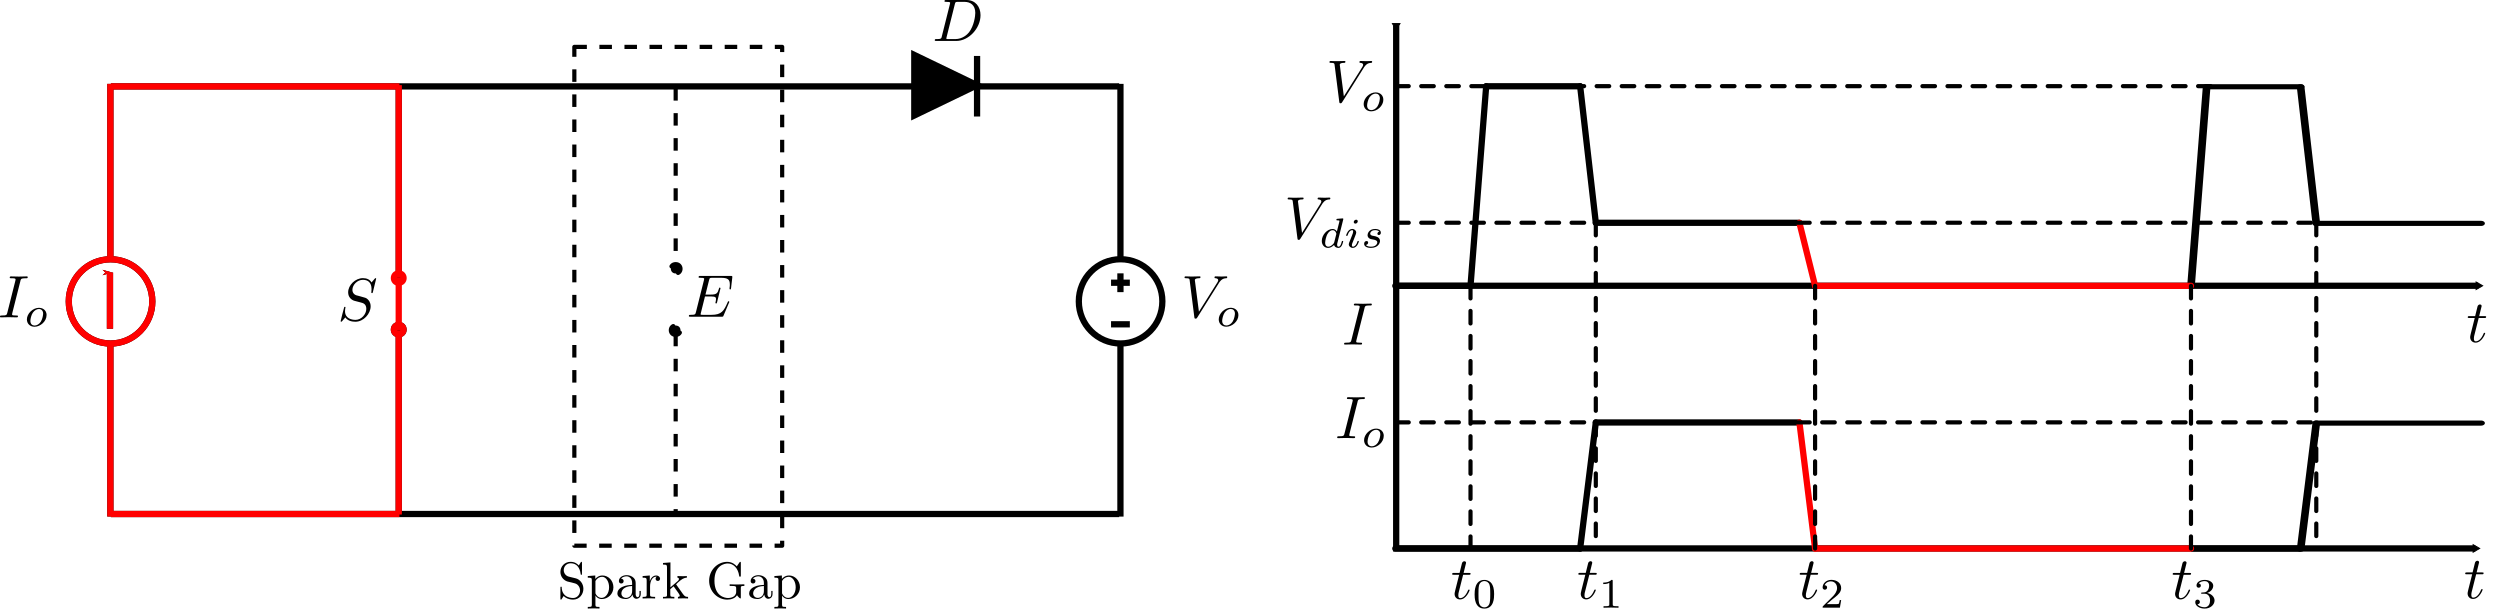 <?xml version="1.0" encoding="UTF-8" standalone="no"?>
<!-- Created with Inkscape (http://www.inkscape.org/) -->

<svg
   xmlns:ns0="http://www.iki.fi/pav/software/textext/"
   xmlns:dc="http://purl.org/dc/elements/1.1/"
   xmlns:cc="http://creativecommons.org/ns#"
   xmlns:rdf="http://www.w3.org/1999/02/22-rdf-syntax-ns#"
   xmlns:svg="http://www.w3.org/2000/svg"
   xmlns="http://www.w3.org/2000/svg"
   xmlns:sodipodi="http://sodipodi.sourceforge.net/DTD/sodipodi-0.dtd"
   xmlns:inkscape="http://www.inkscape.org/namespaces/inkscape"
   width="211.161mm"
   height="51.404mm"
   viewBox="0 0 748.208 182.139"
   id="svg3531"
   version="1.1"
   inkscape:version="0.92.1 r15371"
   sodipodi:docname="working-3.svg">
  <sodipodi:namedview
     id="base"
     pagecolor="#ffffff"
     bordercolor="#666666"
     borderopacity="1.0"
     inkscape:pageopacity="0.0"
     inkscape:pageshadow="2"
     inkscape:zoom="1.0817824"
     inkscape:cx="322.67927"
     inkscape:cy="92.867911"
     inkscape:document-units="px"
     inkscape:current-layer="layer1"
     showgrid="true"
     inkscape:window-width="1366"
     inkscape:window-height="715"
     inkscape:window-x="-8"
     inkscape:window-y="-8"
     inkscape:window-maximized="1"
     inkscape:snap-text-baseline="true"
     fit-margin-top="0"
     fit-margin-left="0"
     fit-margin-right="0"
     fit-margin-bottom="0">
    <inkscape:grid
       originy="-846.796"
       originx="-52.022"
       id="grid4760"
       type="xygrid" />
  </sodipodi:namedview>
  <title
     id="title5022">Proposed Power Supply</title>
  <defs
     id="defs3533">
    <marker
       inkscape:stockid="Arrow1Mstart"
       orient="auto"
       refY="0"
       refX="0"
       id="marker6770"
       style="overflow:visible"
       inkscape:isstock="true">
      <path
         id="path6768"
         d="M 0,0 5,-5 -12.5,0 5,5 Z"
         style="fill:#ff0000;fill-opacity:1;fill-rule:evenodd;stroke:#ff0000;stroke-width:1pt;stroke-opacity:1"
         transform="matrix(0.4,0,0,0.4,4,0)"
         inkscape:connector-curvature="0" />
    </marker>
    <marker
       inkscape:stockid="Arrow1Mstart"
       orient="auto"
       refY="0"
       refX="0"
       id="marker6618"
       style="overflow:visible"
       inkscape:isstock="true">
      <path
         id="path6616"
         d="M 0,0 5,-5 -12.5,0 5,5 Z"
         style="fill:#ff0000;fill-opacity:1;fill-rule:evenodd;stroke:#ff0000;stroke-width:1pt;stroke-opacity:1"
         transform="matrix(0.4,0,0,0.4,4,0)"
         inkscape:connector-curvature="0" />
    </marker>
    <marker
       inkscape:isstock="true"
       style="overflow:visible"
       id="Arrow1Send"
       refX="0"
       refY="0"
       orient="auto"
       inkscape:stockid="Arrow1Send">
      <path
         inkscape:connector-curvature="0"
         transform="matrix(-0.2,0,0,-0.2,-1.2,0)"
         style="fill:#ff0000;fill-opacity:1;fill-rule:evenodd;stroke:#ff0000;stroke-width:1pt;stroke-opacity:1"
         d="M 0,0 5,-5 -12.5,0 5,5 Z"
         id="path5986" />
    </marker>
    <marker
       inkscape:stockid="Arrow1Mstart"
       orient="auto"
       refY="0"
       refX="0"
       id="marker4859"
       style="overflow:visible"
       inkscape:isstock="true">
      <path
         id="path4857"
         d="M 0,0 5,-5 -12.5,0 5,5 Z"
         style="fill:#ff0000;fill-opacity:1;fill-rule:evenodd;stroke:#ff0000;stroke-width:1pt;stroke-opacity:1"
         transform="matrix(0.4,0,0,0.4,4,0)"
         inkscape:connector-curvature="0" />
    </marker>
    <marker
       inkscape:stockid="Arrow1Mstart"
       orient="auto"
       refY="0"
       refX="0"
       id="marker4663"
       style="overflow:visible"
       inkscape:isstock="true">
      <path
         id="path4661"
         d="M 0,0 5,-5 -12.5,0 5,5 Z"
         style="fill:#ff0000;fill-opacity:1;fill-rule:evenodd;stroke:#ff0000;stroke-width:1pt;stroke-opacity:1"
         transform="matrix(0.4,0,0,0.4,4,0)"
         inkscape:connector-curvature="0" />
    </marker>
    <marker
       inkscape:collect="always"
       inkscape:isstock="true"
       style="overflow:visible"
       id="Arrow1Mstart"
       refX="0"
       refY="0"
       orient="auto"
       inkscape:stockid="Arrow1Mstart">
      <path
         inkscape:connector-curvature="0"
         transform="matrix(0.4,0,0,0.4,4,0)"
         style="fill:#000000;fill-opacity:1;fill-rule:evenodd;stroke:#000000;stroke-width:1pt;stroke-opacity:1"
         d="M 0,0 5,-5 -12.5,0 5,5 Z"
         id="path5334" />
    </marker>
    <marker
       inkscape:isstock="true"
       style="overflow:visible"
       id="Arrow1Lstart"
       refX="0"
       refY="0"
       orient="auto"
       inkscape:stockid="Arrow1Lstart">
      <path
         inkscape:connector-curvature="0"
         transform="matrix(0.8,0,0,0.8,10,0)"
         style="fill:#000000;fill-opacity:1;fill-rule:evenodd;stroke:#000000;stroke-width:1pt;stroke-opacity:1"
         d="M 0,0 5,-5 -12.5,0 5,5 Z"
         id="path5328" />
    </marker>
    <clipPath
       id="clipPath4974"
       clipPathUnits="userSpaceOnUse">
      <rect
         clip-path="none"
         y="94.106"
         x="271.492"
         height="45"
         width="25"
         id="rect4976"
         style="fill:#cccccc;stroke-width:2.5;stroke-linejoin:round;stroke-miterlimit:4;stroke-dasharray:none" />
    </clipPath>
    <clipPath
       id="clipPath4982"
       clipPathUnits="userSpaceOnUse">
      <rect
         y="93.417"
         x="180"
         height="130"
         width="30"
         id="rect4984"
         style="fill:#cccccc;stroke-width:2.5;stroke-linejoin:round;stroke-miterlimit:4;stroke-dasharray:none" />
    </clipPath>
    <clipPath
       id="clipPath4986"
       clipPathUnits="userSpaceOnUse">
      <rect
         y="93.417"
         x="180"
         height="130"
         width="30"
         id="rect4988"
         style="fill:#cccccc;stroke-width:2.5;stroke-linejoin:round;stroke-miterlimit:4;stroke-dasharray:none" />
    </clipPath>
    <clipPath
       id="clipPath4998"
       clipPathUnits="userSpaceOnUse">
      <rect
         y="164.362"
         x="270"
         height="60"
         width="25"
         id="rect5000"
         style="fill:#cccccc;stroke-width:2.5;stroke-linejoin:round;stroke-miterlimit:4;stroke-dasharray:none" />
    </clipPath>
    <clipPath
       id="clipPath5008"
       clipPathUnits="userSpaceOnUse">
      <rect
         y="195.362"
         x="375"
         height="30"
         width="40"
         id="rect5010"
         style="fill:#cccccc;stroke-width:2.5;stroke-linejoin:round;stroke-miterlimit:4;stroke-dasharray:none" />
    </clipPath>
    <clipPath
       id="clipPath5014"
       clipPathUnits="userSpaceOnUse">
      <rect
         y="93.066"
         x="55"
         height="130"
         width="50"
         id="rect5016"
         style="fill:#cccccc;stroke-width:2.5;stroke-linejoin:round;stroke-miterlimit:4;stroke-dasharray:none" />
    </clipPath>
    <clipPath
       id="clipPath5018"
       clipPathUnits="userSpaceOnUse">
      <rect
         y="93.066"
         x="55"
         height="130"
         width="50"
         id="rect5020"
         style="fill:#cccccc;stroke-width:2.5;stroke-linejoin:round;stroke-miterlimit:4;stroke-dasharray:none" />
    </clipPath>
    <marker
       inkscape:isstock="true"
       style="overflow:visible"
       id="Arrow2Mend"
       refX="0"
       refY="0"
       orient="auto"
       inkscape:stockid="Arrow2Mend">
      <path
         inkscape:connector-curvature="0"
         transform="scale(-0.6)"
         d="M 8.719,4.034 -2.207,0.016 8.719,-4.002 c -1.745,2.372 -1.735,5.617 -6e-7,8.035 z"
         style="fill:#ff0000;fill-opacity:1;fill-rule:evenodd;stroke:#ff0000;stroke-width:0.625;stroke-linejoin:round;stroke-opacity:1"
         id="path4848" />
    </marker>
    <marker
       inkscape:isstock="true"
       style="overflow:visible"
       id="TriangleInM"
       refX="0"
       refY="0"
       orient="auto"
       inkscape:stockid="TriangleInM"
       inkscape:collect="always">
      <path
         transform="scale(-0.4)"
         style="fill:#000000;fill-opacity:1;fill-rule:evenodd;stroke:#000000;stroke-width:1pt;stroke-opacity:1"
         d="M 5.77,0 -2.88,5 V -5 Z"
         id="path1427"
         inkscape:connector-curvature="0" />
    </marker>
    <marker
       inkscape:isstock="true"
       style="overflow:visible"
       id="TriangleOutM"
       refX="0"
       refY="0"
       orient="auto"
       inkscape:stockid="TriangleOutM"
       inkscape:collect="always">
      <path
         transform="scale(0.4)"
         style="fill:#000000;fill-opacity:1;fill-rule:evenodd;stroke:#000000;stroke-width:1pt;stroke-opacity:1"
         d="M 5.77,0 -2.88,5 V -5 Z"
         id="path1436"
         inkscape:connector-curvature="0" />
    </marker>
    <marker
       inkscape:stockid="TriangleOutM"
       orient="auto"
       refY="0"
       refX="0"
       id="marker6599"
       style="overflow:visible"
       inkscape:isstock="true">
      <path
         id="path6597"
         d="M 5.77,0 -2.88,5 V -5 Z"
         style="fill:#000000;fill-opacity:1;fill-rule:evenodd;stroke:#000000;stroke-width:1pt;stroke-opacity:1"
         transform="scale(0.4)"
         inkscape:connector-curvature="0" />
    </marker>
  </defs>
  <g
     inkscape:groupmode="layer"
     id="layer3"
     inkscape:label="step2"
     transform="translate(1.161,-343.451)">
    <path
       inkscape:connector-curvature="0"
       id="path1289"
       d="M 416.695,351.151 V 507.586 H 739.656"
       style="fill:none;stroke:#000000;stroke-width:1.875;stroke-linecap:butt;stroke-linejoin:miter;stroke-miterlimit:4;stroke-dasharray:none;stroke-dashoffset:0;stroke-opacity:1;marker-start:url(#TriangleInM);marker-end:url(#TriangleOutM)" />
    <path
       style="fill:none;stroke:#000000;stroke-width:1.875;stroke-linecap:butt;stroke-linejoin:miter;stroke-miterlimit:4;stroke-dasharray:none;stroke-dashoffset:0;stroke-opacity:1;marker-end:url(#marker6599)"
       d="m 417.106,428.976 h 323.438"
       id="path6447"
       inkscape:connector-curvature="0" />
    <path
       inkscape:connector-curvature="0"
       id="path8007"
       d="m 443.626,369.261 c 28.125,0 28.125,0 28.125,0"
       style="fill:none;stroke:#000000;stroke-width:1.875;stroke-linecap:round;stroke-linejoin:miter;stroke-miterlimit:4;stroke-dasharray:none;stroke-dashoffset:0;stroke-opacity:1;paint-order:stroke fill markers" />
    <path
       sodipodi:nodetypes="cc"
       inkscape:connector-curvature="0"
       id="path8009"
       d="m 476.438,410.138 h 60.938"
       style="fill:none;stroke:#000000;stroke-width:1.875;stroke-linecap:round;stroke-linejoin:miter;stroke-miterlimit:4;stroke-dasharray:none;stroke-dashoffset:0;stroke-opacity:1;paint-order:stroke fill markers" />
    <path
       inkscape:connector-curvature="0"
       id="path8011"
       d="m 443.626,369.261 c -4.688,59.743 -4.688,59.743 -4.688,59.743"
       style="fill:none;stroke:#000000;stroke-width:1.875;stroke-linecap:round;stroke-linejoin:miter;stroke-miterlimit:4;stroke-dasharray:none;stroke-dashoffset:0;stroke-opacity:1;paint-order:stroke fill markers" />
    <path
       inkscape:connector-curvature="0"
       id="path8013"
       d="m 537.376,410.138 c 4.688,18.866 4.688,18.866 4.688,18.866"
       style="fill:none;stroke:#ff0000;stroke-width:1.875;stroke-linecap:round;stroke-linejoin:miter;stroke-miterlimit:4;stroke-dasharray:none;stroke-dashoffset:0;stroke-opacity:1;paint-order:stroke fill markers" />
    <path
       inkscape:connector-curvature="0"
       id="path8015"
       d="m 471.751,369.261 c 4.687,40.877 4.687,40.877 4.687,40.877"
       style="fill:none;stroke:#000000;stroke-width:1.875;stroke-linecap:round;stroke-linejoin:miter;stroke-miterlimit:4;stroke-dasharray:none;stroke-dashoffset:0;stroke-opacity:1;paint-order:stroke fill markers" />
    <g
       style="stroke-width:2.289;stroke-miterlimit:4;stroke-dasharray:none"
       transform="matrix(1,0,0,0.671,378.397,-171.336)"
       id="g8027">
      <path
         style="fill:none;stroke:#000000;stroke-width:2.289;stroke-linecap:round;stroke-linejoin:miter;stroke-miterlimit:4;stroke-dasharray:none;stroke-dashoffset:0;stroke-opacity:1;paint-order:stroke fill markers"
         d="m 280.854,805.895 c 28.125,0 28.125,0 28.125,0"
         id="path8019"
         inkscape:connector-curvature="0" />
      <path
         style="fill:none;stroke:#000000;stroke-width:2.289;stroke-linecap:round;stroke-linejoin:miter;stroke-miterlimit:4;stroke-dasharray:none;stroke-dashoffset:0;stroke-opacity:1;paint-order:stroke fill markers"
         d="m 313.666,866.833 h 49.315"
         id="path8021"
         inkscape:connector-curvature="0"
         sodipodi:nodetypes="cc" />
      <path
         style="fill:none;stroke:#000000;stroke-width:2.289;stroke-linecap:round;stroke-linejoin:miter;stroke-miterlimit:4;stroke-dasharray:none;stroke-dashoffset:0;stroke-opacity:1;paint-order:stroke fill markers"
         d="m 280.854,805.895 c -4.688,89.063 -4.688,89.063 -4.688,89.063"
         id="path8023"
         inkscape:connector-curvature="0" />
      <path
         style="fill:none;stroke:#000000;stroke-width:2.289;stroke-linecap:round;stroke-linejoin:miter;stroke-miterlimit:4;stroke-dasharray:none;stroke-dashoffset:0;stroke-opacity:1;paint-order:stroke fill markers"
         d="m 308.979,805.895 c 4.688,60.938 4.688,60.938 4.688,60.938"
         id="path8025"
         inkscape:connector-curvature="0" />
    </g>
    <path
       inkscape:connector-curvature="0"
       id="path8031"
       d="m 416.438,429.004 h 22.5"
       style="fill:none;stroke:#000000;stroke-width:1.875;stroke-linecap:round;stroke-linejoin:miter;stroke-miterlimit:4;stroke-dasharray:none;stroke-opacity:1" />
    <path
       inkscape:connector-curvature="0"
       id="path8033"
       d="m 542.063,429.004 h 112.5"
       style="fill:none;stroke:#ff0000;stroke-width:1.875;stroke-linecap:round;stroke-linejoin:miter;stroke-miterlimit:4;stroke-dasharray:none;stroke-opacity:1" />
    <path
       inkscape:connector-curvature="0"
       id="path8035"
       d="m 476.438,469.881 c 60.938,0 60.938,0 60.938,0"
       style="fill:none;stroke:#000000;stroke-width:1.875;stroke-linecap:round;stroke-linejoin:miter;stroke-miterlimit:4;stroke-dasharray:none;stroke-dashoffset:0;stroke-opacity:1" />
    <path
       sodipodi:nodetypes="cc"
       inkscape:connector-curvature="0"
       id="path8037"
       d="m 537.376,469.881 4.688,37.733"
       style="fill:none;stroke:#ff0000;stroke-width:1.875;stroke-linecap:round;stroke-linejoin:miter;stroke-miterlimit:4;stroke-dasharray:none;stroke-dashoffset:0;stroke-opacity:1" />
    <path
       sodipodi:nodetypes="cc"
       inkscape:connector-curvature="0"
       id="path8039"
       d="m 476.438,469.881 -4.688,37.733"
       style="fill:none;stroke:#000000;stroke-width:1.875;stroke-linecap:round;stroke-linejoin:miter;stroke-miterlimit:4;stroke-dasharray:none;stroke-dashoffset:0;stroke-opacity:1" />
    <g
       transform="matrix(1,0,0,0.671,378.397,-171.336)"
       id="g8047"
       style="stroke-width:2.289;stroke-miterlimit:4;stroke-dasharray:none">
      <path
         style="fill:none;stroke:#000000;stroke-width:2.289;stroke-linecap:round;stroke-linejoin:miter;stroke-miterlimit:4;stroke-dasharray:none;stroke-dashoffset:0;stroke-opacity:1"
         d="m 313.666,955.895 -4.688,56.25"
         id="path8043"
         inkscape:connector-curvature="0"
         sodipodi:nodetypes="cc" />
      <path
         style="fill:none;stroke:#000000;stroke-width:2.289;stroke-linecap:round;stroke-linejoin:miter;stroke-miterlimit:4;stroke-dasharray:none;stroke-dashoffset:0;stroke-opacity:1"
         d="m 313.666,955.895 c 49.315,0 49.315,0 49.315,0"
         id="path8045"
         inkscape:connector-curvature="0" />
    </g>
    <path
       inkscape:connector-curvature="0"
       id="path8051"
       d="m 471.751,507.614 h -32.812 -22.5"
       style="fill:none;stroke:#000000;stroke-width:1.875;stroke-linecap:round;stroke-linejoin:miter;stroke-miterlimit:4;stroke-dasharray:none;stroke-opacity:1" />
    <path
       style="fill:none;stroke:#000000;stroke-width:1.875;stroke-linecap:butt;stroke-linejoin:miter;stroke-miterlimit:4;stroke-dasharray:none;stroke-opacity:1"
       d="m 654.563,507.614 h 32.812"
       id="path8055"
       inkscape:connector-curvature="0" />
    <path
       inkscape:connector-curvature="0"
       id="path8049"
       d="M 654.563,507.614 H 629.16 542.063"
       style="fill:none;stroke:#ff0000;stroke-width:1.875;stroke-linecap:round;stroke-linejoin:miter;stroke-miterlimit:4;stroke-dasharray:none;stroke-opacity:1" />
  </g>
  <g
     style="display:inline"
     transform="translate(-52.022,-23.427)"
     id="layer1"
     inkscape:groupmode="layer"
     inkscape:label="text">
    <g
       id="g6099"
       transform="matrix(1.56,0,0,-1.56,-13.119,1305.647)"
       xml:space="preserve"
       stroke-miterlimit="10.433"
       font-style="normal"
       font-variant="normal"
       font-weight="normal"
       font-stretch="normal"
       font-size-adjust="none"
       letter-spacing="normal"
       word-spacing="normal"
       ns0:text="Spark Gap"
       ns0:preamble="/home/akshay/.config/inkscape/extensions/default_packages.tex"
       style="font-style:normal;font-variant:normal;font-weight:normal;font-stretch:normal;letter-spacing:normal;word-spacing:normal;text-anchor:start;display:inline;fill:#000000;fill-opacity:1;fill-rule:evenodd;stroke:#000000;stroke-linecap:butt;stroke-linejoin:miter;stroke-miterlimit:10.433;stroke-dasharray:none;stroke-dashoffset:0;stroke-opacity:1"><path
         d="m 152.19,710.99 -1.28,0.31 c -0.62,0.15 -1,0.68 -1,1.26 0,0.7 0.53,1.31 1.31,1.31 1.66,0 1.88,-1.64 1.94,-2.09 0.01,-0.06 0.01,-0.12 0.12,-0.12 0.13,0 0.13,0.06 0.13,0.25 v 2 c 0,0.17 0,0.24 -0.11,0.24 -0.07,0 -0.08,-0.01 -0.15,-0.13 l -0.35,-0.57 c -0.29,0.29 -0.7,0.7 -1.59,0.7 -1.11,0 -1.94,-0.88 -1.94,-1.94 0,-0.82 0.53,-1.55 1.3,-1.82 0.11,-0.04 0.62,-0.16 1.32,-0.33 0.27,-0.07 0.57,-0.14 0.85,-0.51 0.2,-0.26 0.3,-0.58 0.3,-0.91 0,-0.71 -0.49,-1.43 -1.33,-1.43 -0.29,0 -1.05,0.05 -1.58,0.54 -0.57,0.54 -0.6,1.18 -0.61,1.53 -0.01,0.1 -0.09,0.1 -0.12,0.1 -0.13,0 -0.13,-0.07 -0.13,-0.24 v -2 c 0,-0.17 0,-0.24 0.11,-0.24 0.07,0 0.08,0.02 0.15,0.13 0,0.01 0.03,0.04 0.36,0.57 0.3,-0.34 0.94,-0.7 1.83,-0.7 1.16,0 1.96,0.98 1.96,2.08 0,0.99 -0.66,1.81 -1.49,2.01 z"
         font-size-adjust="none"
         font-stretch="normal"
         font-style="normal"
         font-variant="normal"
         font-weight="normal"
         letter-spacing="normal"
         stroke-miterlimit="10.433"
         word-spacing="normal"
         style="font-style:normal;font-variant:normal;font-weight:normal;font-stretch:normal;letter-spacing:normal;word-spacing:normal;text-anchor:start;fill:#000000;fill-opacity:1;fill-rule:evenodd;stroke:#000000;stroke-width:0;stroke-linecap:butt;stroke-linejoin:miter;stroke-miterlimit:10.433;stroke-dasharray:none;stroke-dashoffset:0;stroke-opacity:1"
         id="path6101"
         inkscape:connector-curvature="0" /><path
         d="m 155.96,710.87 v 0.66 l -1.44,-0.11 v -0.31 c 0.71,0 0.78,-0.06 0.78,-0.5 v -4.66 c 0,-0.45 -0.11,-0.45 -0.78,-0.45 v -0.31 c 0.34,0.01 0.86,0.03 1.12,0.03 0.27,0 0.78,-0.02 1.13,-0.03 v 0.31 c -0.67,0 -0.78,0 -0.78,0.45 v 1.67 0.09 l 0.14,0.13 c -0.14,0.21 -0.14,0.22 -0.14,0.42 v 0 2.22 c 0.29,0.51 0.78,0.8 1.28,0.8 0.73,0 1.34,-0.88 1.34,-2.01 0,-1.2 -0.7,-2.04 -1.44,-2.04 -0.4,0 -0.77,0.2 -1.04,0.61 l -0.14,-0.13 c 0.05,-0.16 0.47,-0.7 1.22,-0.7 1.19,0 2.23,0.98 2.23,2.26 0,1.27 -0.97,2.26 -2.09,2.26 -0.77,0 -1.19,-0.44 -1.39,-0.66 z"
         font-size-adjust="none"
         font-stretch="normal"
         font-style="normal"
         font-variant="normal"
         font-weight="normal"
         letter-spacing="normal"
         stroke-miterlimit="10.433"
         word-spacing="normal"
         style="font-style:normal;font-variant:normal;font-weight:normal;font-stretch:normal;letter-spacing:normal;word-spacing:normal;text-anchor:start;fill:#000000;fill-opacity:1;fill-rule:evenodd;stroke:#000000;stroke-width:0;stroke-linecap:butt;stroke-linejoin:miter;stroke-miterlimit:10.433;stroke-dasharray:none;stroke-dashoffset:0;stroke-opacity:1"
         id="path6103"
         inkscape:connector-curvature="0" /><path
         d="m 163.1,707.88 v -0.04 l 0.01,-0.03 0.01,-0.04 v -0.04 l 0.01,-0.04 0.01,-0.03 0.02,-0.04 0.01,-0.04 0.01,-0.03 0.02,-0.04 0.02,-0.03 0.02,-0.03 0.02,-0.04 0.02,-0.03 0.02,-0.03 0.03,-0.03 0.02,-0.03 0.03,-0.02 0.02,-0.03 0.03,-0.02 0.03,-0.03 0.03,-0.02 0.04,-0.02 0.03,-0.02 0.04,-0.01 0.03,-0.02 0.04,-0.01 0.04,-0.01 0.04,-0.01 h 0.04 l 0.04,-0.01 h 0.05 c 0.2,0 0.81,0.14 0.81,0.95 v 0.56 h -0.25 v -0.56 c 0,-0.58 -0.25,-0.64 -0.36,-0.64 -0.32,0 -0.37,0.45 -0.37,0.5 v 1.99 c 0,0.42 0,0.81 -0.35,1.18 -0.39,0.39 -0.89,0.55 -1.37,0.55 -0.81,0 -1.5,-0.47 -1.5,-1.13 0,-0.3 0.2,-0.47 0.46,-0.47 0.28,0 0.45,0.2 0.45,0.46 0,0.12 -0.05,0.45 -0.5,0.46 0.26,0.35 0.75,0.46 1.07,0.46 0.49,0 1.06,-0.39 1.06,-1.28 v -0.37 -0.21 -0.99 c 0,-0.95 -0.72,-1.29 -1.17,-1.29 -0.49,0 -0.89,0.35 -0.89,0.85 0,0.55 0.41,1.37 2.06,1.43 v 0 0.21 c -0.51,-0.03 -1.21,-0.06 -1.83,-0.36 -0.75,-0.33 -1,-0.85 -1,-1.29 0,-0.81 0.96,-1.06 1.59,-1.06 0.66,0 1.12,0.4 1.31,0.87 z"
         font-size-adjust="none"
         font-stretch="normal"
         font-style="normal"
         font-variant="normal"
         font-weight="normal"
         letter-spacing="normal"
         stroke-miterlimit="10.433"
         word-spacing="normal"
         style="font-style:normal;font-variant:normal;font-weight:normal;font-stretch:normal;letter-spacing:normal;word-spacing:normal;text-anchor:start;fill:#000000;fill-opacity:1;fill-rule:evenodd;stroke:#000000;stroke-width:0;stroke-linecap:butt;stroke-linejoin:miter;stroke-miterlimit:10.433;stroke-dasharray:none;stroke-dashoffset:0;stroke-opacity:1"
         id="path6105"
         inkscape:connector-curvature="0" /><path
         d="m 166.42,710.43 v 1.1 l -1.38,-0.11 v -0.31 c 0.7,0 0.78,-0.07 0.78,-0.56 v -2.67 c 0,-0.45 -0.11,-0.45 -0.78,-0.45 v -0.31 c 0.39,0.01 0.86,0.03 1.14,0.03 0.39,0 0.86,0 1.26,-0.03 v 0.31 h -0.21 c -0.74,0 -0.76,0.11 -0.76,0.47 v 1.53 c 0,0.99 0.42,1.88 1.18,1.88 0.07,0 0.09,0 0.11,-0.01 -0.03,-0.01 -0.23,-0.13 -0.23,-0.39 0,-0.28 0.21,-0.43 0.43,-0.43 0.18,0 0.43,0.12 0.43,0.44 0,0.32 -0.31,0.61 -0.74,0.61 -0.73,0 -1.09,-0.67 -1.23,-1.1 z"
         font-size-adjust="none"
         font-stretch="normal"
         font-style="normal"
         font-variant="normal"
         font-weight="normal"
         letter-spacing="normal"
         stroke-miterlimit="10.433"
         word-spacing="normal"
         style="font-style:normal;font-variant:normal;font-weight:normal;font-stretch:normal;letter-spacing:normal;word-spacing:normal;text-anchor:start;fill:#000000;fill-opacity:1;fill-rule:evenodd;stroke:#000000;stroke-width:0;stroke-linecap:butt;stroke-linejoin:miter;stroke-miterlimit:10.433;stroke-dasharray:none;stroke-dashoffset:0;stroke-opacity:1"
         id="path6107"
         inkscape:connector-curvature="0" /><path
         d="m 169.72,707.88 v -0.02 -0.02 -0.04 -0.03 -0.04 l -0.01,-0.03 v -0.03 l -0.01,-0.02 v -0.03 l -0.01,-0.02 -0.01,-0.02 -0.01,-0.02 -0.02,-0.02 -0.01,-0.01 -0.02,-0.02 -0.01,-0.01 -0.02,-0.01 -0.03,-0.01 -0.02,-0.01 -0.03,-0.01 -0.02,-0.01 h -0.03 l -0.04,-0.01 h -0.03 -0.04 -0.02 -0.02 l -0.02,-0.01 h -0.02 -0.03 -0.02 -0.02 -0.03 -0.02 -0.03 -0.03 -0.03 -0.02 -0.03 -0.03 -0.03 v -0.31 c 0.32,0.01 0.79,0.03 1.08,0.03 0.3,0 0.7,-0.01 1.1,-0.03 v 0.31 c -0.67,0 -0.78,0 -0.78,0.45 v 1.03 l 0.64,0.54 c 0.77,-1.05 1.18,-1.61 1.18,-1.79 0,-0.19 -0.16,-0.23 -0.35,-0.23 v -0.31 c 0.28,0.01 0.86,0.03 1.07,0.03 0.29,0 0.58,-0.01 0.87,-0.03 v 0.31 c -0.37,0 -0.59,0 -0.97,0.53 l -1.26,1.78 c -0.01,0.02 -0.06,0.08 -0.06,0.11 0,0.04 0.7,0.64 0.8,0.72 0.63,0.51 1.05,0.53 1.26,0.54 v 0.31 c -0.29,-0.03 -0.42,-0.03 -0.7,-0.03 -0.36,0 -0.97,0.02 -1.11,0.03 v -0.31 c 0.18,-0.01 0.29,-0.12 0.29,-0.25 0,-0.2 -0.14,-0.32 -0.22,-0.39 l -1.41,-1.21 v 4.78 l -1.43,-0.11 v -0.31 c 0.69,0 0.77,-0.07 0.77,-0.56 z"
         font-size-adjust="none"
         font-stretch="normal"
         font-style="normal"
         font-variant="normal"
         font-weight="normal"
         letter-spacing="normal"
         stroke-miterlimit="10.433"
         word-spacing="normal"
         style="font-style:normal;font-variant:normal;font-weight:normal;font-stretch:normal;letter-spacing:normal;word-spacing:normal;text-anchor:start;fill:#000000;fill-opacity:1;fill-rule:evenodd;stroke:#000000;stroke-width:0;stroke-linecap:butt;stroke-linejoin:miter;stroke-miterlimit:10.433;stroke-dasharray:none;stroke-dashoffset:0;stroke-opacity:1"
         id="path6109"
         inkscape:connector-curvature="0" /><path
         d="m 183.15,707.75 0.01,-0.02 0.02,-0.02 0.01,-0.03 0.02,-0.02 0.02,-0.02 0.02,-0.03 0.02,-0.02 0.02,-0.03 0.02,-0.02 0.02,-0.03 0.05,-0.05 0.05,-0.05 0.04,-0.05 0.03,-0.02 0.02,-0.03 0.03,-0.02 0.02,-0.02 0.02,-0.02 0.02,-0.02 0.03,-0.02 0.02,-0.01 0.02,-0.02 0.02,-0.01 0.01,-0.01 0.02,-0.01 0.02,-0.01 h 0.01 0.01 v -0.01 h 0.01 0.01 c 0.09,0 0.09,0.08 0.09,0.23 v 1.73 c 0,0.39 0.03,0.44 0.68,0.44 v 0.31 c -0.37,-0.01 -0.91,-0.03 -1.21,-0.03 -0.4,0 -1.25,0 -1.61,0.03 v -0.31 h 0.32 c 0.9,0 0.93,-0.11 0.93,-0.48 v -0.63 c 0,-1.12 -1.27,-1.21 -1.55,-1.21 -0.64,0 -2.62,0.35 -2.62,3.32 0,2.98 1.97,3.31 2.56,3.31 1.07,0 1.98,-0.9 2.18,-2.36 0.02,-0.14 0.02,-0.17 0.16,-0.17 0.16,0 0.16,0.03 0.16,0.24 v 2.36 c 0,0.17 0,0.24 -0.11,0.24 -0.04,0 -0.08,0 -0.16,-0.12 l -0.5,-0.74 c -0.32,0.32 -0.86,0.86 -1.85,0.86 -1.85,0 -3.46,-1.58 -3.46,-3.62 0,-2.04 1.59,-3.63 3.49,-3.63 0.72,0 1.52,0.26 1.86,0.85 z"
         font-size-adjust="none"
         font-stretch="normal"
         font-style="normal"
         font-variant="normal"
         font-weight="normal"
         letter-spacing="normal"
         stroke-miterlimit="10.433"
         word-spacing="normal"
         style="font-style:normal;font-variant:normal;font-weight:normal;font-stretch:normal;letter-spacing:normal;word-spacing:normal;text-anchor:start;fill:#000000;fill-opacity:1;fill-rule:evenodd;stroke:#000000;stroke-width:0;stroke-linecap:butt;stroke-linejoin:miter;stroke-miterlimit:10.433;stroke-dasharray:none;stroke-dashoffset:0;stroke-opacity:1"
         id="path6111"
         inkscape:connector-curvature="0" /><path
         d="m 188.38,707.88 v -0.04 l 0.01,-0.03 0.01,-0.04 0.01,-0.04 0.01,-0.04 0.01,-0.03 0.01,-0.04 0.01,-0.04 0.02,-0.03 0.01,-0.04 0.02,-0.03 0.02,-0.03 0.02,-0.04 0.02,-0.03 0.02,-0.03 0.03,-0.03 0.02,-0.03 0.03,-0.02 0.03,-0.03 0.03,-0.02 0.03,-0.03 0.03,-0.02 0.03,-0.02 0.03,-0.02 0.04,-0.01 0.03,-0.02 0.04,-0.01 0.04,-0.01 0.04,-0.01 h 0.04 l 0.04,-0.01 h 0.05 c 0.21,0 0.81,0.14 0.81,0.95 v 0.56 h -0.24 v -0.56 c 0,-0.58 -0.25,-0.64 -0.36,-0.64 -0.33,0 -0.37,0.45 -0.37,0.5 v 1.99 c 0,0.42 0,0.81 -0.36,1.18 -0.39,0.39 -0.89,0.55 -1.37,0.55 -0.81,0 -1.5,-0.47 -1.5,-1.13 0,-0.3 0.2,-0.47 0.46,-0.47 0.28,0 0.46,0.2 0.46,0.46 0,0.12 -0.05,0.45 -0.51,0.46 0.27,0.35 0.75,0.46 1.07,0.46 0.49,0 1.06,-0.39 1.06,-1.28 v -0.37 -0.21 -0.99 c 0,-0.95 -0.72,-1.29 -1.16,-1.29 -0.49,0 -0.9,0.35 -0.9,0.85 0,0.55 0.42,1.37 2.06,1.43 v 0 0.21 c -0.51,-0.03 -1.21,-0.06 -1.83,-0.36 -0.75,-0.33 -1,-0.85 -1,-1.29 0,-0.81 0.97,-1.06 1.59,-1.06 0.66,0 1.12,0.4 1.31,0.87 z"
         font-size-adjust="none"
         font-stretch="normal"
         font-style="normal"
         font-variant="normal"
         font-weight="normal"
         letter-spacing="normal"
         stroke-miterlimit="10.433"
         word-spacing="normal"
         style="font-style:normal;font-variant:normal;font-weight:normal;font-stretch:normal;letter-spacing:normal;word-spacing:normal;text-anchor:start;fill:#000000;fill-opacity:1;fill-rule:evenodd;stroke:#000000;stroke-width:0;stroke-linecap:butt;stroke-linejoin:miter;stroke-miterlimit:10.433;stroke-dasharray:none;stroke-dashoffset:0;stroke-opacity:1"
         id="path6113"
         inkscape:connector-curvature="0" /><path
         d="m 191.76,710.87 v 0.66 l -1.44,-0.11 v -0.31 c 0.71,0 0.78,-0.06 0.78,-0.5 v -4.66 c 0,-0.45 -0.11,-0.45 -0.78,-0.45 v -0.31 c 0.34,0.01 0.86,0.03 1.12,0.03 0.27,0 0.77,-0.02 1.12,-0.03 v 0.31 c -0.66,0 -0.77,0 -0.77,0.45 v 1.67 0.09 l 0.14,0.13 c -0.14,0.21 -0.14,0.22 -0.14,0.42 v 0 2.22 c 0.28,0.51 0.77,0.8 1.28,0.8 0.73,0 1.34,-0.88 1.34,-2.01 0,-1.2 -0.7,-2.04 -1.44,-2.04 -0.4,0 -0.78,0.2 -1.04,0.61 l -0.14,-0.13 c 0.05,-0.16 0.46,-0.7 1.22,-0.7 1.19,0 2.22,0.98 2.22,2.26 0,1.27 -0.96,2.26 -2.08,2.26 -0.78,0 -1.19,-0.44 -1.39,-0.66 z"
         font-size-adjust="none"
         font-stretch="normal"
         font-style="normal"
         font-variant="normal"
         font-weight="normal"
         letter-spacing="normal"
         stroke-miterlimit="10.433"
         word-spacing="normal"
         style="font-style:normal;font-variant:normal;font-weight:normal;font-stretch:normal;letter-spacing:normal;word-spacing:normal;text-anchor:start;fill:#000000;fill-opacity:1;fill-rule:evenodd;stroke:#000000;stroke-width:0;stroke-linecap:butt;stroke-linejoin:miter;stroke-miterlimit:10.433;stroke-dasharray:none;stroke-dashoffset:0;stroke-opacity:1"
         id="path6115"
         inkscape:connector-curvature="0" /></g>    <g
       ns0:preamble="/home/akshay/.config/inkscape/extensions/default_packages.tex"
       ns0:text="$I_o$"
       word-spacing="normal"
       letter-spacing="normal"
       font-size-adjust="none"
       font-stretch="normal"
       font-weight="normal"
       font-variant="normal"
       font-style="normal"
       stroke-miterlimit="10.433"
       xml:space="preserve"
       transform="matrix(1.8,0,0,-1.8,-216.268,1391.221)"
       id="g6461"
       style="font-style:normal;font-variant:normal;font-weight:normal;font-stretch:normal;letter-spacing:normal;word-spacing:normal;text-anchor:start;display:inline;fill:#000000;fill-opacity:1;fill-rule:evenodd;stroke:#000000;stroke-linecap:butt;stroke-linejoin:miter;stroke-miterlimit:10.433;stroke-dasharray:none;stroke-dashoffset:0;stroke-opacity:1"><path
         id="path6463"
         d="m 152.44,713.16 v 0.03 l 0.01,0.03 0.01,0.03 0.01,0.03 0.01,0.03 0.01,0.03 0.01,0.02 0.01,0.02 0.01,0.02 0.01,0.02 0.01,0.02 0.02,0.02 0.01,0.02 0.02,0.01 0.02,0.02 0.02,0.01 0.02,0.02 0.03,0.01 0.02,0.01 0.03,0.01 0.04,0.01 h 0.01 0.02 l 0.02,0.01 h 0.02 0.02 l 0.02,0.01 h 0.02 0.03 0.02 l 0.02,0.01 h 0.03 0.03 0.02 0.03 0.03 l 0.03,0.01 h 0.03 0.03 0.04 0.03 0.04 0.03 c 0.24,0 0.32,0 0.32,0.19 0,0.12 -0.11,0.12 -0.15,0.12 -0.29,0 -1.02,-0.03 -1.31,-0.03 -0.3,0 -1.03,0.03 -1.33,0.03 -0.07,0 -0.2,0 -0.2,-0.2 0,-0.11 0.09,-0.11 0.28,-0.11 0.42,0 0.69,0 0.69,-0.19 0,-0.05 0,-0.07 -0.02,-0.16 l -1.35,-5.37 c -0.09,-0.37 -0.12,-0.47 -0.9,-0.47 -0.23,0 -0.32,0 -0.32,-0.2 0,-0.11 0.12,-0.11 0.15,-0.11 0.29,0 1.01,0.03 1.3,0.03 0.3,0 1.04,-0.03 1.34,-0.03 0.08,0 0.2,0 0.2,0.19 0,0.12 -0.08,0.12 -0.3,0.12 -0.18,0 -0.23,0 -0.43,0.02 -0.21,0.02 -0.25,0.06 -0.25,0.17 0,0.08 0.02,0.16 0.04,0.23 z"
         inkscape:connector-curvature="0"
         style="fill:#000000;stroke-width:0" /><path
         id="path6465"
         d="m 156.79,707.48 v 0.08 0.07 l -0.01,0.06 -0.01,0.07 -0.02,0.06 -0.01,0.06 -0.03,0.06 -0.02,0.06 -0.02,0.06 -0.03,0.05 -0.03,0.05 -0.04,0.05 -0.03,0.05 -0.04,0.04 -0.04,0.05 -0.04,0.04 -0.05,0.03 -0.04,0.04 -0.05,0.03 -0.05,0.03 -0.05,0.03 -0.05,0.03 -0.06,0.02 -0.05,0.02 -0.06,0.02 -0.06,0.02 -0.06,0.01 -0.06,0.01 -0.06,0.01 -0.06,0.01 h -0.07 l -0.06,0.01 -0.01,-0.2 c 0.38,0 0.7,-0.26 0.7,-0.77 0,-0.17 -0.08,-0.86 -0.39,-1.35 -0.26,-0.41 -0.68,-0.63 -1.03,-0.63 v 0 c -0.35,0 -0.7,0.22 -0.7,0.77 0,0.29 0.13,0.97 0.41,1.37 0.3,0.43 0.7,0.61 1.01,0.61 l 0.01,0.2 c -1.03,0 -2.01,-0.97 -2.01,-1.93 0,-0.7 0.51,-1.22 1.27,-1.22 1,0 2,0.92 2,1.92 z"
         inkscape:connector-curvature="0"
         style="fill:#000000;stroke-width:0" /></g>    <g
       id="g6817"
       transform="matrix(1.8,0,0,-1.8,63.377,1308.502)"
       xml:space="preserve"
       stroke-miterlimit="10.433"
       font-style="normal"
       font-variant="normal"
       font-weight="normal"
       font-stretch="normal"
       font-size-adjust="none"
       letter-spacing="normal"
       word-spacing="normal"
       ns0:text="$D$"
       ns0:preamble="/home/akshay/.config/inkscape/extensions/default_packages.tex"
       style="font-style:normal;font-variant:normal;font-weight:normal;font-stretch:normal;letter-spacing:normal;word-spacing:normal;text-anchor:start;display:inline;fill:#000000;fill-opacity:1;fill-rule:evenodd;stroke:#000000;stroke-linecap:butt;stroke-linejoin:miter;stroke-miterlimit:10.433;stroke-dasharray:none;stroke-dashoffset:0;stroke-opacity:1"><path
         d="m 150.29,707.9 -0.01,-0.04 v -0.03 l -0.01,-0.03 -0.01,-0.03 -0.01,-0.03 -0.01,-0.03 -0.01,-0.02 -0.01,-0.03 -0.01,-0.02 -0.01,-0.02 -0.02,-0.02 -0.01,-0.02 -0.02,-0.02 -0.01,-0.01 -0.02,-0.02 -0.02,-0.01 -0.02,-0.01 -0.03,-0.01 -0.03,-0.01 -0.03,-0.01 -0.03,-0.01 -0.02,-0.01 h -0.01 -0.02 -0.02 l -0.02,-0.01 h -0.02 -0.03 l -0.02,-0.01 h -0.02 -0.03 -0.02 -0.03 -0.02 -0.03 l -0.03,-0.01 h -0.03 -0.03 -0.03 -0.04 -0.03 -0.04 -0.03 c -0.17,0 -0.28,0 -0.28,-0.19 0,-0.12 0.09,-0.12 0.28,-0.12 h 3.29 l -0.17,0.31 h -1.13 c -0.14,0 -0.16,0 -0.22,0.01 -0.1,0.01 -0.13,0.02 -0.13,0.1 0,0.03 0,0.05 0.05,0.23 l 1.37,5.47 c 0.09,0.35 0.11,0.38 0.53,0.38 h 1.07 c 0.98,0 1.8,-0.53 1.8,-1.84 0,-0.49 -0.2,-2.13 -1.04,-3.22 -0.29,-0.37 -1.08,-1.13 -2.3,-1.13 l 0.17,-0.31 c 2.08,0 4.04,2.1 4.04,4.29 0,1.4 -0.85,2.52 -2.34,2.52 h -3.35 c -0.19,0 -0.3,0 -0.3,-0.19 0,-0.12 0.09,-0.12 0.29,-0.12 0.13,0 0.31,-0.01 0.43,-0.02 0.16,-0.02 0.22,-0.05 0.22,-0.16 0,-0.04 -0.01,-0.07 -0.04,-0.19 z"
         id="path6819"
         inkscape:connector-curvature="0"
         style="fill:#000000;stroke-width:0" /></g>    <g
       ns0:preamble="/home/akshay/.config/inkscape/extensions/default_packages.tex"
       ns0:text="$S$"
       word-spacing="normal"
       letter-spacing="normal"
       font-size-adjust="none"
       font-stretch="normal"
       font-weight="normal"
       font-variant="normal"
       font-style="normal"
       stroke-miterlimit="10.433"
       xml:space="preserve"
       transform="matrix(1.8,0,0,-1.8,-114.652,1392.132)"
       id="g7175"
       style="font-style:normal;font-variant:normal;font-weight:normal;font-stretch:normal;letter-spacing:normal;word-spacing:normal;text-anchor:start;display:inline;fill:#000000;fill-opacity:1;fill-rule:evenodd;stroke:#000000;stroke-linecap:butt;stroke-linejoin:miter;stroke-miterlimit:10.433;stroke-dasharray:none;stroke-dashoffset:0;stroke-opacity:1"><path
         id="path7177"
         d="m 155.14,714.05 v 0 0 0.01 h -0.01 v 0 0.01 0 0 0.01 0 0.01 h -0.01 v 0.01 0 0 l -0.01,0.01 v 0 0.01 h -0.01 v 0 0.01 h -0.01 v 0 h -0.01 v 0.01 h -0.01 v 0 0 h -0.01 v 0 0 h -0.01 v 0 0 l -0.01,0.01 v 0 h -0.01 v 0 0 c -0.05,0 -0.06,-0.01 -0.18,-0.15 l -0.48,-0.57 c -0.26,0.47 -0.78,0.72 -1.43,0.72 -1.26,0 -2.46,-1.15 -2.46,-2.36 0,-0.8 0.53,-1.26 1.04,-1.41 l 1.07,-0.28 c 0.36,-0.09 0.91,-0.24 0.91,-1.06 0,-0.89 -0.82,-1.83 -1.79,-1.83 -0.64,0 -1.75,0.22 -1.75,1.46 0,0.24 0.05,0.48 0.06,0.54 0.02,0.03 0.02,0.05 0.02,0.06 0,0.1 -0.06,0.11 -0.11,0.11 -0.05,0 -0.07,-0.01 -0.1,-0.04 -0.04,-0.04 -0.6,-2.31 -0.6,-2.34 0,-0.06 0.05,-0.1 0.11,-0.1 0.05,0 0.06,0.01 0.18,0.15 l 0.49,0.57 c 0.42,-0.58 1.1,-0.72 1.68,-0.72 1.35,0 2.53,1.33 2.53,2.56 0,0.69 -0.34,1.03 -0.49,1.17 -0.23,0.23 -0.38,0.27 -1.26,0.5 -0.22,0.06 -0.58,0.16 -0.67,0.18 -0.27,0.09 -0.61,0.37 -0.61,0.9 0,0.81 0.8,1.66 1.74,1.66 0.83,0 1.44,-0.43 1.44,-1.55 0,-0.32 -0.04,-0.49 -0.04,-0.55 0,-0.01 0,-0.11 0.12,-0.11 0.1,0 0.11,0.04 0.15,0.2 z"
         inkscape:connector-curvature="0"
         style="fill:#000000;stroke-width:0" /></g>    <g
       ns0:preamble="/home/akshay/.config/inkscape/extensions/default_packages.tex"
       ns0:text="$V_o$"
       word-spacing="normal"
       letter-spacing="normal"
       font-size-adjust="none"
       font-stretch="normal"
       font-weight="normal"
       font-variant="normal"
       font-style="normal"
       stroke-miterlimit="10.433"
       xml:space="preserve"
       transform="matrix(1.8,0,0,-1.8,137.842,1391.207)"
       id="g7903"
       style="font-style:normal;font-variant:normal;font-weight:normal;font-stretch:normal;letter-spacing:normal;word-spacing:normal;text-anchor:start;display:inline;fill:#000000;fill-opacity:1;fill-rule:evenodd;stroke:#000000;stroke-linecap:butt;stroke-linejoin:miter;stroke-miterlimit:10.433;stroke-dasharray:none;stroke-dashoffset:0;stroke-opacity:1"><path
         id="path7905"
         d="m 154.97,712.79 0.04,0.07 0.05,0.07 0.04,0.06 0.05,0.06 0.04,0.05 0.04,0.05 0.05,0.05 0.04,0.05 0.04,0.04 0.04,0.03 0.05,0.04 0.04,0.03 0.04,0.03 0.04,0.02 0.04,0.03 0.04,0.02 0.04,0.02 0.04,0.01 0.04,0.02 0.04,0.01 0.03,0.01 0.04,0.01 0.04,0.01 0.04,0.01 0.03,0.01 h 0.04 l 0.07,0.01 h 0.07 l 0.07,0.01 c 0.12,0.01 0.13,0.18 0.13,0.19 0,0.08 -0.05,0.12 -0.13,0.12 -0.26,0 -0.55,-0.03 -0.81,-0.03 -0.33,0 -0.67,0.03 -0.99,0.03 -0.06,0 -0.19,0 -0.19,-0.19 0,-0.11 0.09,-0.12 0.16,-0.12 0.27,-0.02 0.46,-0.12 0.46,-0.33 0,-0.15 -0.15,-0.37 -0.15,-0.38 l -3.06,-4.86 -0.68,5.27 c 0,0.17 0.23,0.3 0.69,0.3 0.14,0 0.25,0 0.25,0.2 0,0.09 -0.08,0.11 -0.14,0.11 -0.4,0 -0.83,-0.03 -1.24,-0.03 -0.18,0 -0.37,0.01 -0.55,0.01 -0.17,0 -0.36,0.02 -0.53,0.02 -0.07,0 -0.19,0 -0.19,-0.19 0,-0.12 0.09,-0.12 0.25,-0.12 0.55,0 0.57,-0.09 0.6,-0.34 l 0.78,-6.15 c 0.03,-0.2 0.07,-0.23 0.2,-0.23 0.16,0 0.2,0.05 0.28,0.18 z"
         inkscape:connector-curvature="0"
         style="fill:#000000;stroke-width:0" /><path
         id="path7907"
         d="m 158.23,707.48 -0.01,0.08 v 0.07 l -0.01,0.06 -0.01,0.07 -0.01,0.06 -0.02,0.06 -0.02,0.06 -0.03,0.06 -0.02,0.06 -0.03,0.05 -0.03,0.05 -0.03,0.05 -0.04,0.05 -0.04,0.04 -0.04,0.05 -0.04,0.04 -0.04,0.03 -0.05,0.04 -0.05,0.03 -0.05,0.03 -0.05,0.03 -0.05,0.03 -0.06,0.02 -0.05,0.02 -0.06,0.02 -0.06,0.02 -0.06,0.01 -0.06,0.01 -0.06,0.01 -0.06,0.01 h -0.06 l -0.07,0.01 v -0.2 c 0.37,0 0.69,-0.26 0.69,-0.77 0,-0.17 -0.08,-0.86 -0.39,-1.35 -0.26,-0.41 -0.68,-0.63 -1.03,-0.63 v 0 c -0.35,0 -0.7,0.22 -0.7,0.77 0,0.29 0.14,0.97 0.41,1.37 0.3,0.43 0.7,0.61 1.02,0.61 v 0.2 c -1.03,0 -2,-0.97 -2,-1.93 0,-0.7 0.5,-1.22 1.26,-1.22 1,0 2.01,0.92 2.01,1.92 z"
         inkscape:connector-curvature="0"
         style="fill:#000000;stroke-width:0" /></g>    <g
       id="g7537"
       transform="matrix(1.8,0,0,-1.8,-10.17,1391.021)"
       xml:space="preserve"
       stroke-miterlimit="10.433"
       font-style="normal"
       font-variant="normal"
       font-weight="normal"
       font-stretch="normal"
       font-size-adjust="none"
       letter-spacing="normal"
       word-spacing="normal"
       ns0:text="$E$"
       ns0:preamble="/home/akshay/.config/inkscape/extensions/default_packages.tex"
       style="font-style:normal;font-variant:normal;font-weight:normal;font-stretch:normal;letter-spacing:normal;word-spacing:normal;text-anchor:start;display:inline;fill:#000000;fill-opacity:1;fill-rule:evenodd;stroke:#000000;stroke-linecap:butt;stroke-linejoin:miter;stroke-miterlimit:10.433;stroke-dasharray:none;stroke-dashoffset:0;stroke-opacity:1"><path
         d="m 155.76,709.44 0.01,0.01 v 0 0.01 l 0.01,0.01 v 0.01 0.01 l 0.01,0.01 v 0.01 l 0.01,0.01 v 0.01 0 0.01 0 0.01 h 0.01 v 0.01 0 0 0.01 0 0 0.01 0 0 0 c 0,0.01 0,0.11 -0.12,0.11 -0.09,0 -0.11,-0.06 -0.13,-0.12 -0.64,-1.47 -1.01,-2.14 -2.72,-2.14 h -1.45 c -0.14,0 -0.16,0 -0.22,0.01 -0.1,0.01 -0.13,0.02 -0.13,0.1 0,0.03 0,0.05 0.05,0.23 l 0.68,2.72 h 0.99 c 0.84,0 0.84,-0.21 0.84,-0.46 0,-0.07 0,-0.19 -0.07,-0.49 -0.02,-0.05 -0.03,-0.08 -0.03,-0.11 0,-0.05 0.04,-0.11 0.13,-0.11 0.08,0 0.11,0.05 0.15,0.2 l 0.57,2.33 c 0,0.06 -0.05,0.11 -0.12,0.11 -0.09,0 -0.11,-0.05 -0.14,-0.18 -0.21,-0.75 -0.39,-0.98 -1.3,-0.98 h -0.94 l 0.6,2.4 c 0.09,0.35 0.1,0.39 0.53,0.39 h 1.41 c 1.21,0 1.51,-0.29 1.51,-1.11 0,-0.24 0,-0.26 -0.04,-0.53 0,-0.05 -0.01,-0.12 -0.01,-0.17 0,-0.06 0.03,-0.12 0.12,-0.12 0.11,0 0.12,0.06 0.14,0.25 l 0.2,1.72 c 0.03,0.27 -0.02,0.27 -0.27,0.27 h -5.03 c -0.2,0 -0.3,0 -0.3,-0.2 0,-0.11 0.09,-0.11 0.28,-0.11 0.37,0 0.65,0 0.65,-0.18 0,-0.04 0,-0.06 -0.05,-0.24 l -1.32,-5.27 c -0.1,-0.39 -0.12,-0.47 -0.9,-0.47 -0.17,0 -0.28,0 -0.28,-0.19 0,-0.12 0.09,-0.12 0.28,-0.12 h 5.17 c 0.23,0 0.24,0.01 0.31,0.17 z"
         id="path7539"
         inkscape:connector-curvature="0"
         style="fill:#000000;stroke-width:0" /></g>    <g
       style="font-style:normal;font-variant:normal;font-weight:normal;font-stretch:normal;letter-spacing:normal;word-spacing:normal;text-anchor:start;display:inline;fill:#000000;fill-opacity:1;fill-rule:evenodd;stroke:#000000;stroke-linecap:butt;stroke-linejoin:miter;stroke-miterlimit:10.433;stroke-dasharray:none;stroke-dashoffset:0;stroke-opacity:1"
       id="g3733"
       transform="matrix(1.8,0,0,-1.8,181.217,1326.75)"
       xml:space="preserve"
       stroke-miterlimit="10.433"
       font-style="normal"
       font-variant="normal"
       font-weight="normal"
       font-stretch="normal"
       font-size-adjust="none"
       letter-spacing="normal"
       word-spacing="normal"
       ns0:text="$V_o$"
       ns0:preamble="/home/akshay/.config/inkscape/extensions/default_packages.tex"><path
         style="fill:#000000;stroke-width:0"
         inkscape:connector-curvature="0"
         d="m 154.97,712.79 0.04,0.07 0.05,0.07 0.04,0.06 0.05,0.06 0.04,0.05 0.04,0.05 0.05,0.05 0.04,0.05 0.04,0.04 0.04,0.03 0.05,0.04 0.04,0.03 0.04,0.03 0.04,0.02 0.04,0.03 0.04,0.02 0.04,0.02 0.04,0.01 0.04,0.02 0.04,0.01 0.03,0.01 0.04,0.01 0.04,0.01 0.04,0.01 0.03,0.01 h 0.04 l 0.07,0.01 h 0.07 l 0.07,0.01 c 0.12,0.01 0.13,0.18 0.13,0.19 0,0.08 -0.05,0.12 -0.13,0.12 -0.26,0 -0.55,-0.03 -0.81,-0.03 -0.33,0 -0.67,0.03 -0.99,0.03 -0.06,0 -0.19,0 -0.19,-0.19 0,-0.11 0.09,-0.12 0.16,-0.12 0.27,-0.02 0.46,-0.12 0.46,-0.33 0,-0.15 -0.15,-0.37 -0.15,-0.38 l -3.06,-4.86 -0.68,5.27 c 0,0.17 0.23,0.3 0.69,0.3 0.14,0 0.25,0 0.25,0.2 0,0.09 -0.08,0.11 -0.14,0.11 -0.4,0 -0.83,-0.03 -1.24,-0.03 -0.18,0 -0.37,0.01 -0.55,0.01 -0.17,0 -0.36,0.02 -0.53,0.02 -0.07,0 -0.19,0 -0.19,-0.19 0,-0.12 0.09,-0.12 0.25,-0.12 0.55,0 0.57,-0.09 0.6,-0.34 l 0.78,-6.15 c 0.03,-0.2 0.07,-0.23 0.2,-0.23 0.16,0 0.2,0.05 0.28,0.18 z"
         id="path3735" /><path
         style="fill:#000000;stroke-width:0"
         inkscape:connector-curvature="0"
         d="m 158.23,707.48 -0.01,0.08 v 0.07 l -0.01,0.06 -0.01,0.07 -0.01,0.06 -0.02,0.06 -0.02,0.06 -0.03,0.06 -0.02,0.06 -0.03,0.05 -0.03,0.05 -0.03,0.05 -0.04,0.05 -0.04,0.04 -0.04,0.05 -0.04,0.04 -0.04,0.03 -0.05,0.04 -0.05,0.03 -0.05,0.03 -0.05,0.03 -0.05,0.03 -0.06,0.02 -0.05,0.02 -0.06,0.02 -0.06,0.02 -0.06,0.01 -0.06,0.01 -0.06,0.01 -0.06,0.01 h -0.06 l -0.07,0.01 v -0.2 c 0.37,0 0.69,-0.26 0.69,-0.77 0,-0.17 -0.08,-0.86 -0.39,-1.35 -0.26,-0.41 -0.68,-0.63 -1.03,-0.63 v 0 c -0.35,0 -0.7,0.22 -0.7,0.77 0,0.29 0.14,0.97 0.41,1.37 0.3,0.43 0.7,0.61 1.02,0.61 v 0.2 c -1.03,0 -2,-0.97 -2,-1.93 0,-0.7 0.5,-1.22 1.26,-1.22 1,0 2.01,0.92 2.01,1.92 z"
         id="path3737" /></g>    <g
       ns0:preamble="/home/akshay/.config/inkscape/extensions/default_packages.tex"
       ns0:text="$V_{dis}$"
       word-spacing="normal"
       letter-spacing="normal"
       font-size-adjust="none"
       font-stretch="normal"
       font-weight="normal"
       font-variant="normal"
       font-style="normal"
       stroke-miterlimit="10.433"
       xml:space="preserve"
       transform="matrix(1.8,0,0,-1.8,168.7,1367.627)"
       id="g4231"
       style="font-style:normal;font-variant:normal;font-weight:normal;font-stretch:normal;letter-spacing:normal;word-spacing:normal;text-anchor:start;display:inline;fill:#000000;fill-opacity:1;fill-rule:evenodd;stroke:#000000;stroke-linecap:butt;stroke-linejoin:miter;stroke-miterlimit:10.433;stroke-dasharray:none;stroke-dashoffset:0;stroke-opacity:1"><path
         id="path4233"
         d="m 154.97,712.79 0.04,0.07 0.05,0.07 0.04,0.06 0.05,0.06 0.04,0.05 0.04,0.05 0.05,0.05 0.04,0.05 0.04,0.04 0.04,0.03 0.05,0.04 0.04,0.03 0.04,0.03 0.04,0.02 0.04,0.03 0.04,0.02 0.04,0.02 0.04,0.01 0.04,0.02 0.04,0.01 0.03,0.01 0.04,0.01 0.04,0.01 0.04,0.01 0.03,0.01 h 0.04 l 0.07,0.01 h 0.07 l 0.07,0.01 c 0.12,0.01 0.13,0.18 0.13,0.19 0,0.08 -0.05,0.12 -0.13,0.12 -0.26,0 -0.55,-0.03 -0.81,-0.03 -0.33,0 -0.67,0.03 -0.99,0.03 -0.06,0 -0.19,0 -0.19,-0.19 0,-0.11 0.09,-0.12 0.16,-0.12 0.27,-0.02 0.46,-0.12 0.46,-0.33 0,-0.15 -0.15,-0.37 -0.15,-0.38 l -3.06,-4.86 -0.68,5.27 c 0,0.17 0.23,0.3 0.69,0.3 0.14,0 0.25,0 0.25,0.2 0,0.09 -0.08,0.11 -0.14,0.11 -0.4,0 -0.83,-0.03 -1.24,-0.03 -0.18,0 -0.37,0.01 -0.55,0.01 -0.17,0 -0.36,0.02 -0.53,0.02 -0.07,0 -0.19,0 -0.19,-0.19 0,-0.12 0.09,-0.12 0.25,-0.12 0.55,0 0.57,-0.09 0.6,-0.34 l 0.78,-6.15 c 0.03,-0.2 0.07,-0.23 0.2,-0.23 0.16,0 0.2,0.05 0.28,0.18 z"
         inkscape:connector-curvature="0"
         style="fill:#000000;stroke-width:0" /><path
         id="path4235"
         d="m 158.51,710.26 v 0 0 0 0 0.01 0 0 0 0 0.01 0 0 0.01 0 l 0.01,0.01 v 0 0.01 0 0.01 0.01 0 l 0.01,0.01 v 0 0.01 0 0 0.01 0 0 0 0 0.01 0 0 0 0 0 0 0 0 c 0,0.04 -0.02,0.1 -0.11,0.1 -0.14,0 -0.72,-0.06 -0.89,-0.07 -0.06,-0.01 -0.15,-0.01 -0.15,-0.16 0,-0.1 0.09,-0.1 0.18,-0.1 0.33,0 0.33,-0.05 0.33,-0.1 0,-0.05 -0.01,-0.09 -0.03,-0.16 l -0.4,-1.59 c -0.14,0.23 -0.38,0.42 -0.71,0.42 v -0.2 c 0.49,0 0.62,-0.53 0.62,-0.61 0,-0.02 -0.02,-0.07 -0.02,-0.09 l -0.33,-1.31 c -0.05,-0.19 -0.2,-0.33 -0.36,-0.47 -0.06,-0.05 -0.34,-0.27 -0.64,-0.27 -0.26,0 -0.51,0.18 -0.51,0.67 0,0.37 0.2,1.14 0.37,1.42 0.32,0.56 0.67,0.66 0.87,0.66 v 0.2 c -0.9,0 -1.8,-0.99 -1.8,-1.99 0,-0.68 0.45,-1.16 1.05,-1.16 0.38,0 0.71,0.22 0.99,0.49 0.13,-0.42 0.54,-0.49 0.72,-0.49 0.25,0 0.42,0.15 0.55,0.37 0.15,0.27 0.25,0.67 0.25,0.7 0,0.09 -0.1,0.09 -0.12,0.09 -0.1,0 -0.1,-0.03 -0.15,-0.22 -0.08,-0.33 -0.22,-0.74 -0.51,-0.74 -0.18,0 -0.23,0.15 -0.23,0.34 0,0.13 0.01,0.19 0.04,0.28 z"
         inkscape:connector-curvature="0"
         style="fill:#000000;stroke-width:0" /><path
         id="path4237"
         d="m 160.93,709.99 v 0.01 0.01 0.01 0.01 l -0.01,0.01 v 0.01 0.02 l -0.01,0.01 v 0.01 l -0.01,0.01 v 0.01 l -0.01,0.01 v 0.01 l -0.01,0.01 -0.01,0.01 -0.01,0.01 -0.01,0.01 v 0.01 l -0.01,0.01 -0.02,0.01 -0.01,0.01 h -0.01 l -0.01,0.01 -0.01,0.01 h -0.02 l -0.01,0.01 h -0.02 l -0.01,0.01 h -0.02 -0.01 -0.02 -0.02 c -0.19,0 -0.39,-0.18 -0.39,-0.38 0,-0.12 0.09,-0.27 0.28,-0.27 0.2,0 0.39,0.2 0.39,0.39 z"
         inkscape:connector-curvature="0"
         style="fill:#000000;stroke-width:0" /><path
         id="path4239"
         d="m 159.51,706.45 -0.01,-0.02 v -0.02 l -0.01,-0.03 -0.01,-0.02 -0.01,-0.02 v -0.01 -0.02 l -0.01,-0.02 v -0.02 l -0.01,-0.01 v -0.02 -0.01 -0.01 -0.01 -0.01 l -0.01,-0.01 v -0.02 -0.01 -0.01 c 0,-0.32 0.28,-0.59 0.67,-0.59 0.69,0 1,0.96 1,1.07 0,0.09 -0.09,0.09 -0.11,0.09 -0.1,0 -0.1,-0.04 -0.13,-0.12 -0.16,-0.56 -0.47,-0.84 -0.74,-0.84 -0.14,0 -0.18,0.09 -0.18,0.24 0,0.16 0.05,0.29 0.12,0.45 0.06,0.18 0.14,0.37 0.22,0.55 0.06,0.17 0.31,0.81 0.34,0.89 0.02,0.07 0.04,0.15 0.04,0.22 0,0.33 -0.28,0.6 -0.66,0.6 -0.69,0 -1.01,-0.95 -1.01,-1.07 0,-0.09 0.1,-0.09 0.12,-0.09 0.09,0 0.1,0.03 0.12,0.11 0.18,0.6 0.49,0.85 0.75,0.85 0.11,0 0.17,-0.06 0.17,-0.24 0,-0.16 -0.04,-0.27 -0.21,-0.7 z"
         inkscape:connector-curvature="0"
         style="fill:#000000;stroke-width:0" /><path
         id="path4241"
         d="m 164.5,708.25 h -0.02 l -0.02,-0.01 h -0.01 l -0.02,-0.01 h -0.01 l -0.02,-0.01 -0.01,-0.01 -0.02,-0.01 -0.01,-0.01 h -0.01 l -0.01,-0.01 -0.02,-0.01 -0.01,-0.01 -0.01,-0.01 -0.01,-0.01 -0.01,-0.02 -0.01,-0.01 -0.01,-0.01 v -0.01 l -0.01,-0.01 -0.01,-0.01 -0.01,-0.02 v -0.01 l -0.01,-0.01 v -0.01 L 164.21,708 v -0.01 -0.01 -0.02 l -0.01,-0.01 v -0.01 -0.02 c 0,-0.16 0.14,-0.22 0.23,-0.22 0.07,0 0.34,0.04 0.34,0.4 0,0.45 -0.5,0.61 -0.93,0.61 -1.09,0 -1.28,-0.81 -1.28,-1.02 0,-0.26 0.14,-0.43 0.24,-0.51 0.18,-0.14 0.31,-0.17 0.79,-0.25 0.15,-0.03 0.59,-0.11 0.59,-0.46 0,-0.12 -0.08,-0.39 -0.37,-0.56 -0.27,-0.15 -0.61,-0.15 -0.69,-0.15 -0.28,0 -0.68,0.06 -0.84,0.29 0.23,0.03 0.38,0.2 0.38,0.4 0,0.17 -0.12,0.25 -0.27,0.25 -0.2,0 -0.4,-0.16 -0.4,-0.46 0,-0.42 0.44,-0.68 1.12,-0.68 1.28,0 1.52,0.88 1.52,1.15 0,0.64 -0.71,0.77 -0.96,0.82 -0.07,0.01 -0.24,0.04 -0.28,0.05 -0.26,0.05 -0.39,0.2 -0.39,0.35 0,0.16 0.13,0.35 0.28,0.45 0.19,0.12 0.43,0.13 0.55,0.13 0.15,0 0.51,-0.02 0.67,-0.26 z"
         inkscape:connector-curvature="0"
         style="fill:#000000;stroke-width:0" /></g>    <g
       id="g4747-2"
       transform="matrix(1.8,0,0,-1.8,186.001,1399.36)"
       xml:space="preserve"
       stroke-miterlimit="10.433"
       font-style="normal"
       font-variant="normal"
       font-weight="normal"
       font-stretch="normal"
       font-size-adjust="none"
       letter-spacing="normal"
       word-spacing="normal"
       ns0:text="$I$"
       ns0:preamble="/home/akshay/.config/inkscape/extensions/default_packages.tex"
       style="font-style:normal;font-variant:normal;font-weight:normal;font-stretch:normal;letter-spacing:normal;word-spacing:normal;text-anchor:start;display:inline;fill:#000000;fill-opacity:1;fill-rule:evenodd;stroke:#000000;stroke-linecap:butt;stroke-linejoin:miter;stroke-miterlimit:10.433;stroke-dasharray:none;stroke-dashoffset:0;stroke-opacity:1"><path
         d="m 152.44,713.16 v 0.03 l 0.01,0.03 0.01,0.03 0.01,0.03 0.01,0.03 0.01,0.03 0.01,0.02 0.01,0.02 0.01,0.02 0.01,0.02 0.01,0.02 0.02,0.02 0.01,0.02 0.02,0.01 0.02,0.02 0.02,0.01 0.02,0.02 0.03,0.01 0.02,0.01 0.03,0.01 0.04,0.01 h 0.01 0.02 l 0.02,0.01 h 0.02 0.02 l 0.02,0.01 h 0.02 0.03 0.02 l 0.02,0.01 h 0.03 0.03 0.02 0.03 0.03 l 0.03,0.01 h 0.03 0.03 0.04 0.03 0.04 0.03 c 0.24,0 0.32,0 0.32,0.19 0,0.12 -0.11,0.12 -0.15,0.12 -0.29,0 -1.02,-0.03 -1.31,-0.03 -0.3,0 -1.03,0.03 -1.33,0.03 -0.07,0 -0.2,0 -0.2,-0.2 0,-0.11 0.09,-0.11 0.28,-0.11 0.42,0 0.69,0 0.69,-0.19 0,-0.05 0,-0.07 -0.02,-0.16 l -1.35,-5.37 c -0.09,-0.37 -0.12,-0.47 -0.9,-0.47 -0.23,0 -0.32,0 -0.32,-0.2 0,-0.11 0.12,-0.11 0.15,-0.11 0.29,0 1.01,0.03 1.3,0.03 0.3,0 1.04,-0.03 1.34,-0.03 0.08,0 0.2,0 0.2,0.19 0,0.12 -0.08,0.12 -0.3,0.12 -0.18,0 -0.23,0 -0.43,0.02 -0.21,0.02 -0.25,0.06 -0.25,0.17 0,0.08 0.02,0.16 0.04,0.23 z"
         id="path4749"
         inkscape:connector-curvature="0"
         style="fill:#000000;stroke-width:0" /></g>    <g
       ns0:preamble="/home/akshay/.config/inkscape/extensions/default_packages.tex"
       ns0:text="$I_o$"
       word-spacing="normal"
       letter-spacing="normal"
       font-size-adjust="none"
       font-stretch="normal"
       font-weight="normal"
       font-variant="normal"
       font-style="normal"
       stroke-miterlimit="10.433"
       xml:space="preserve"
       transform="matrix(1.8,0,0,-1.8,183.927,1427.37)"
       id="g5259"
       style="font-style:normal;font-variant:normal;font-weight:normal;font-stretch:normal;letter-spacing:normal;word-spacing:normal;text-anchor:start;display:inline;fill:#000000;fill-opacity:1;fill-rule:evenodd;stroke:#000000;stroke-linecap:butt;stroke-linejoin:miter;stroke-miterlimit:10.433;stroke-dasharray:none;stroke-dashoffset:0;stroke-opacity:1"><path
         id="path5261"
         d="m 152.44,713.16 v 0.03 l 0.01,0.03 0.01,0.03 0.01,0.03 0.01,0.03 0.01,0.03 0.01,0.02 0.01,0.02 0.01,0.02 0.01,0.02 0.01,0.02 0.02,0.02 0.01,0.02 0.02,0.01 0.02,0.02 0.02,0.01 0.02,0.02 0.03,0.01 0.02,0.01 0.03,0.01 0.04,0.01 h 0.01 0.02 l 0.02,0.01 h 0.02 0.02 l 0.02,0.01 h 0.02 0.03 0.02 l 0.02,0.01 h 0.03 0.03 0.02 0.03 0.03 l 0.03,0.01 h 0.03 0.03 0.04 0.03 0.04 0.03 c 0.24,0 0.32,0 0.32,0.19 0,0.12 -0.11,0.12 -0.15,0.12 -0.29,0 -1.02,-0.03 -1.31,-0.03 -0.3,0 -1.03,0.03 -1.33,0.03 -0.07,0 -0.2,0 -0.2,-0.2 0,-0.11 0.09,-0.11 0.28,-0.11 0.42,0 0.69,0 0.69,-0.19 0,-0.05 0,-0.07 -0.02,-0.16 l -1.35,-5.37 c -0.09,-0.37 -0.12,-0.47 -0.9,-0.47 -0.23,0 -0.32,0 -0.32,-0.2 0,-0.11 0.12,-0.11 0.15,-0.11 0.29,0 1.01,0.03 1.3,0.03 0.3,0 1.04,-0.03 1.34,-0.03 0.08,0 0.2,0 0.2,0.19 0,0.12 -0.08,0.12 -0.3,0.12 -0.18,0 -0.23,0 -0.43,0.02 -0.21,0.02 -0.25,0.06 -0.25,0.17 0,0.08 0.02,0.16 0.04,0.23 z"
         inkscape:connector-curvature="0"
         style="fill:#000000;stroke-width:0" /><path
         id="path5263"
         d="m 156.79,707.48 v 0.08 0.07 l -0.01,0.06 -0.01,0.07 -0.02,0.06 -0.01,0.06 -0.03,0.06 -0.02,0.06 -0.02,0.06 -0.03,0.05 -0.03,0.05 -0.04,0.05 -0.03,0.05 -0.04,0.04 -0.04,0.05 -0.04,0.04 -0.05,0.03 -0.04,0.04 -0.05,0.03 -0.05,0.03 -0.05,0.03 -0.05,0.03 -0.06,0.02 -0.05,0.02 -0.06,0.02 -0.06,0.02 -0.06,0.01 -0.06,0.01 -0.06,0.01 -0.06,0.01 h -0.07 l -0.06,0.01 -0.01,-0.2 c 0.38,0 0.7,-0.26 0.7,-0.77 0,-0.17 -0.08,-0.86 -0.39,-1.35 -0.26,-0.41 -0.68,-0.63 -1.03,-0.63 v 0 c -0.35,0 -0.7,0.22 -0.7,0.77 0,0.29 0.13,0.97 0.41,1.37 0.3,0.43 0.7,0.61 1.01,0.61 l 0.01,0.2 c -1.03,0 -2.01,-0.97 -2.01,-1.93 0,-0.7 0.51,-1.22 1.27,-1.22 1,0 2,0.92 2,1.92 z"
         inkscape:connector-curvature="0"
         style="fill:#000000;stroke-width:0" /></g>    <g
       ns0:preamble="/home/akshay/.config/inkscape/extensions/default_packages.tex"
       ns0:text="$t_1$"
       word-spacing="normal"
       letter-spacing="normal"
       font-size-adjust="none"
       font-stretch="normal"
       font-weight="normal"
       font-variant="normal"
       font-style="normal"
       stroke-miterlimit="10.433"
       xml:space="preserve"
       transform="matrix(1.8,0,0,-1.8,256.306,1475.434)"
       id="g6305"
       style="font-style:normal;font-variant:normal;font-weight:normal;font-stretch:normal;letter-spacing:normal;word-spacing:normal;text-anchor:start;display:inline;fill:#000000;fill-opacity:1;fill-rule:evenodd;stroke:#000000;stroke-linecap:butt;stroke-linejoin:miter;stroke-miterlimit:10.433;stroke-dasharray:none;stroke-dashoffset:0;stroke-opacity:1"><path
         id="path6307"
         d="m 150.76,711.11 h 0.94 c 0.2,0 0.3,0 0.3,0.2 0,0.11 -0.1,0.11 -0.28,0.11 h -0.88 c 0.36,1.41 0.41,1.61 0.41,1.67 0,0.17 -0.12,0.27 -0.29,0.27 -0.03,0 -0.31,-0.01 -0.4,-0.36 l -0.39,-1.58 h -0.93 c -0.2,0 -0.3,0 -0.3,-0.19 0,-0.12 0.08,-0.12 0.28,-0.12 h 0.88 c -0.72,-2.83 -0.76,-3 -0.76,-3.18 0,-0.54 0.38,-0.92 0.91,-0.92 1.02,0 1.59,1.46 1.59,1.54 0,0.1 -0.08,0.1 -0.12,0.1 -0.09,0 -0.1,-0.03 -0.15,-0.14 -0.43,-1.04 -0.96,-1.28 -1.3,-1.28 -0.2,0 -0.31,0.13 -0.31,0.46 0,0.24 0.03,0.31 0.06,0.48 z"
         inkscape:connector-curvature="0"
         style="fill:#000000;stroke-width:0" /><path
         id="path6309"
         d="m 154.65,710.07 v 0 0.01 0.01 0.01 0.01 0 0.01 0.01 h -0.01 v 0.01 0.01 0 0.01 0 0.01 0.01 0 0.01 0 l -0.01,0.01 v 0.01 0.01 h -0.01 v 0.01 h -0.01 v 0.01 h -0.01 v 0.01 h -0.01 -0.01 -0.01 l -0.01,0.01 v 0 h -0.01 v 0 h -0.01 -0.01 v 0 h -0.01 v 0 h -0.01 -0.01 -0.01 v 0 h -0.01 -0.01 -0.01 -0.01 v 0 h -0.01 c -0.45,-0.44 -1.08,-0.45 -1.37,-0.45 v -0.25 c 0.17,0 0.63,0 1.01,0.2 v -3.56 c 0,-0.23 0,-0.32 -0.7,-0.32 h -0.26 v -0.25 c 0.12,0.01 0.98,0.03 1.24,0.03 0.22,0 1.1,-0.02 1.25,-0.03 v 0.25 h -0.27 c -0.69,0 -0.69,0.09 -0.69,0.32 z"
         inkscape:connector-curvature="0"
         style="fill:#000000;stroke-width:0" /></g>    <g
       id="g6837"
       transform="matrix(1.8,0,0,-1.8,322.556,1475.434)"
       xml:space="preserve"
       stroke-miterlimit="10.433"
       font-style="normal"
       font-variant="normal"
       font-weight="normal"
       font-stretch="normal"
       font-size-adjust="none"
       letter-spacing="normal"
       word-spacing="normal"
       ns0:text="$t_2$"
       ns0:preamble="/home/akshay/.config/inkscape/extensions/default_packages.tex"
       style="font-style:normal;font-variant:normal;font-weight:normal;font-stretch:normal;letter-spacing:normal;word-spacing:normal;text-anchor:start;display:inline;fill:#000000;fill-opacity:1;fill-rule:evenodd;stroke:#000000;stroke-linecap:butt;stroke-linejoin:miter;stroke-miterlimit:10.433;stroke-dasharray:none;stroke-dashoffset:0;stroke-opacity:1"><path
         d="m 150.76,711.11 h 0.94 c 0.2,0 0.3,0 0.3,0.2 0,0.11 -0.1,0.11 -0.28,0.11 h -0.88 c 0.36,1.41 0.41,1.61 0.41,1.67 0,0.17 -0.12,0.27 -0.29,0.27 -0.03,0 -0.31,-0.01 -0.4,-0.36 l -0.39,-1.58 h -0.93 c -0.2,0 -0.3,0 -0.3,-0.19 0,-0.12 0.08,-0.12 0.28,-0.12 h 0.88 c -0.72,-2.83 -0.76,-3 -0.76,-3.18 0,-0.54 0.38,-0.92 0.91,-0.92 1.02,0 1.59,1.46 1.59,1.54 0,0.1 -0.08,0.1 -0.12,0.1 -0.09,0 -0.1,-0.03 -0.15,-0.14 -0.43,-1.04 -0.96,-1.28 -1.3,-1.28 -0.2,0 -0.31,0.13 -0.31,0.46 0,0.24 0.03,0.31 0.06,0.48 z"
         id="path6839"
         inkscape:connector-curvature="0"
         style="fill:#000000;stroke-width:0" /><path
         d="m 155.83,706.9 h -0.23 c -0.03,-0.15 -0.1,-0.57 -0.19,-0.63 -0.05,-0.05 -0.59,-0.05 -0.69,-0.05 h -1.28 c 0.73,0.65 0.98,0.85 1.4,1.17 0.51,0.42 0.99,0.85 0.99,1.51 0,0.84 -0.74,1.36 -1.63,1.36 -0.86,0 -1.45,-0.61 -1.45,-1.25 0,-0.35 0.3,-0.39 0.37,-0.39 0.17,0 0.37,0.12 0.37,0.37 0,0.13 -0.05,0.37 -0.41,0.37 0.21,0.5 0.69,0.65 1.02,0.65 0.69,0 1.05,-0.54 1.05,-1.11 0,-0.61 -0.43,-1.09 -0.65,-1.34 l -1.68,-1.66 c -0.07,-0.06 -0.07,-0.07 -0.07,-0.27 h 2.87 z"
         id="path6841"
         inkscape:connector-curvature="0"
         style="fill:#000000;stroke-width:0" /></g>    <g
       ns0:preamble="/home/akshay/.config/inkscape/extensions/default_packages.tex"
       ns0:text="$t_3$"
       word-spacing="normal"
       letter-spacing="normal"
       font-size-adjust="none"
       font-stretch="normal"
       font-weight="normal"
       font-variant="normal"
       font-style="normal"
       stroke-miterlimit="10.433"
       xml:space="preserve"
       transform="matrix(1.8,0,0,-1.8,434.178,1475.448)"
       id="g7375"
       style="font-style:normal;font-variant:normal;font-weight:normal;font-stretch:normal;letter-spacing:normal;word-spacing:normal;text-anchor:start;display:inline;fill:#000000;fill-opacity:1;fill-rule:evenodd;stroke:#000000;stroke-linecap:butt;stroke-linejoin:miter;stroke-miterlimit:10.433;stroke-dasharray:none;stroke-dashoffset:0;stroke-opacity:1"><path
         id="path7377"
         d="m 150.76,711.11 h 0.94 c 0.2,0 0.3,0 0.3,0.2 0,0.11 -0.1,0.11 -0.28,0.11 h -0.88 c 0.36,1.41 0.41,1.61 0.41,1.67 0,0.17 -0.12,0.27 -0.29,0.27 -0.03,0 -0.31,-0.01 -0.4,-0.36 l -0.39,-1.58 h -0.93 c -0.2,0 -0.3,0 -0.3,-0.19 0,-0.12 0.08,-0.12 0.28,-0.12 h 0.88 c -0.72,-2.83 -0.76,-3 -0.76,-3.18 0,-0.54 0.38,-0.92 0.91,-0.92 1.02,0 1.59,1.46 1.59,1.54 0,0.1 -0.08,0.1 -0.12,0.1 -0.09,0 -0.1,-0.03 -0.15,-0.14 -0.43,-1.04 -0.96,-1.28 -1.3,-1.28 -0.2,0 -0.31,0.13 -0.31,0.46 0,0.24 0.03,0.31 0.06,0.48 z"
         inkscape:connector-curvature="0"
         style="fill:#000000;stroke-width:0" /><path
         id="path7379"
         d="m 154.21,707.96 h 0.05 l 0.05,-0.01 h 0.05 l 0.05,-0.01 0.05,-0.01 0.04,-0.01 0.05,-0.01 0.04,-0.02 0.04,-0.02 0.04,-0.02 0.04,-0.02 0.04,-0.03 0.03,-0.03 0.04,-0.03 0.03,-0.03 0.03,-0.03 0.04,-0.04 0.02,-0.04 0.03,-0.04 0.03,-0.04 0.02,-0.05 0.02,-0.04 0.02,-0.05 0.02,-0.05 0.01,-0.06 0.02,-0.05 0.01,-0.06 0.01,-0.06 0.01,-0.06 v -0.07 l 0.01,-0.07 v -0.06 c 0,-0.87 -0.5,-1.13 -0.91,-1.13 -0.28,0 -0.89,0.08 -1.18,0.49 0.32,0.02 0.4,0.25 0.4,0.39 0,0.23 -0.17,0.39 -0.38,0.39 -0.2,0 -0.39,-0.12 -0.39,-0.41 0,-0.65 0.72,-1.08 1.57,-1.08 0.97,0 1.64,0.65 1.64,1.35 0,0.54 -0.45,1.08 -1.22,1.25 0.73,0.26 1,0.78 1,1.21 0,0.55 -0.64,0.96 -1.41,0.96 -0.77,0 -1.37,-0.38 -1.37,-0.93 0,-0.24 0.16,-0.37 0.36,-0.37 0.22,0 0.36,0.16 0.36,0.35 0,0.2 -0.14,0.35 -0.36,0.36 0.25,0.31 0.73,0.39 0.99,0.39 0.31,0 0.75,-0.15 0.75,-0.76 0,-0.29 -0.1,-0.62 -0.28,-0.83 -0.23,-0.27 -0.42,-0.28 -0.77,-0.3 -0.18,-0.01 -0.19,-0.01 -0.22,-0.02 -0.02,0 -0.07,-0.02 -0.07,-0.09 0,-0.1 0.06,-0.1 0.18,-0.1 z"
         inkscape:connector-curvature="0"
         style="fill:#000000;stroke-width:0" /></g>    <g
       id="g7919"
       transform="matrix(1.8,0,0,-1.8,522.487,1398.593)"
       xml:space="preserve"
       stroke-miterlimit="10.433"
       font-style="normal"
       font-variant="normal"
       font-weight="normal"
       font-stretch="normal"
       font-size-adjust="none"
       letter-spacing="normal"
       word-spacing="normal"
       ns0:text="$t$"
       ns0:preamble="/home/akshay/.config/inkscape/extensions/default_packages.tex"
       style="font-style:normal;font-variant:normal;font-weight:normal;font-stretch:normal;letter-spacing:normal;word-spacing:normal;text-anchor:start;display:inline;fill:#000000;fill-opacity:1;fill-rule:evenodd;stroke:#000000;stroke-linecap:butt;stroke-linejoin:miter;stroke-miterlimit:10.433;stroke-dasharray:none;stroke-dashoffset:0;stroke-opacity:1"><path
         d="m 150.76,711.11 h 0.94 c 0.2,0 0.3,0 0.3,0.2 0,0.11 -0.1,0.11 -0.28,0.11 h -0.88 c 0.36,1.41 0.41,1.61 0.41,1.67 0,0.17 -0.12,0.27 -0.29,0.27 -0.03,0 -0.31,-0.01 -0.4,-0.36 l -0.39,-1.58 h -0.93 c -0.2,0 -0.3,0 -0.3,-0.19 0,-0.12 0.08,-0.12 0.28,-0.12 h 0.88 c -0.72,-2.83 -0.76,-3 -0.76,-3.18 0,-0.54 0.38,-0.92 0.91,-0.92 1.02,0 1.59,1.46 1.59,1.54 0,0.1 -0.08,0.1 -0.12,0.1 -0.09,0 -0.1,-0.03 -0.15,-0.14 -0.43,-1.04 -0.96,-1.28 -1.3,-1.28 -0.2,0 -0.31,0.13 -0.31,0.46 0,0.24 0.03,0.31 0.06,0.48 z"
         id="path7921"
         inkscape:connector-curvature="0"
         style="fill:#000000;stroke-width:0" /></g>    <g
       id="g7919-3"
       transform="matrix(1.8,0,0,-1.8,521.723,1475.3)"
       xml:space="preserve"
       stroke-miterlimit="10.433"
       font-style="normal"
       font-variant="normal"
       font-weight="normal"
       font-stretch="normal"
       font-size-adjust="none"
       letter-spacing="normal"
       word-spacing="normal"
       ns0:text="$t$"
       ns0:preamble="/home/akshay/.config/inkscape/extensions/default_packages.tex"
       style="font-style:normal;font-variant:normal;font-weight:normal;font-stretch:normal;letter-spacing:normal;word-spacing:normal;text-anchor:start;display:inline;fill:#000000;fill-opacity:1;fill-rule:evenodd;stroke:#000000;stroke-linecap:butt;stroke-linejoin:miter;stroke-miterlimit:10.433;stroke-dasharray:none;stroke-dashoffset:0;stroke-opacity:1"><path
         d="m 150.76,711.11 h 0.94 c 0.2,0 0.3,0 0.3,0.2 0,0.11 -0.1,0.11 -0.28,0.11 h -0.88 c 0.36,1.41 0.41,1.61 0.41,1.67 0,0.17 -0.12,0.27 -0.29,0.27 -0.03,0 -0.31,-0.01 -0.4,-0.36 l -0.39,-1.58 h -0.93 c -0.2,0 -0.3,0 -0.3,-0.19 0,-0.12 0.08,-0.12 0.28,-0.12 h 0.88 c -0.72,-2.83 -0.76,-3 -0.76,-3.18 0,-0.54 0.38,-0.92 0.91,-0.92 1.02,0 1.59,1.46 1.59,1.54 0,0.1 -0.08,0.1 -0.12,0.1 -0.09,0 -0.1,-0.03 -0.15,-0.14 -0.43,-1.04 -0.96,-1.28 -1.3,-1.28 -0.2,0 -0.31,0.13 -0.31,0.46 0,0.24 0.03,0.31 0.06,0.48 z"
         id="path7921-6"
         inkscape:connector-curvature="0"
         style="fill:#000000;stroke-width:0" /></g>    <g
       style="font-style:normal;font-variant:normal;font-weight:normal;font-stretch:normal;letter-spacing:normal;word-spacing:normal;text-anchor:start;display:inline;fill:#000000;fill-opacity:1;fill-rule:evenodd;stroke:#000000;stroke-linecap:butt;stroke-linejoin:miter;stroke-miterlimit:10.433;stroke-dasharray:none;stroke-dashoffset:0;stroke-opacity:1"
       ns0:preamble="/home/akshay/.config/inkscape/extensions/default_packages.tex"
       ns0:text="$t_0$"
       word-spacing="normal"
       letter-spacing="normal"
       font-size-adjust="none"
       font-stretch="normal"
       font-weight="normal"
       font-variant="normal"
       font-style="normal"
       stroke-miterlimit="10.433"
       xml:space="preserve"
       transform="matrix(1.8,0,0,-1.8,218.544,1475.448)"
       id="g9861"><path
         style="fill:#000000;stroke-width:0"
         inkscape:connector-curvature="0"
         id="path9863"
         d="m 150.76,711.11 h 0.94 c 0.2,0 0.3,0 0.3,0.2 0,0.11 -0.1,0.11 -0.28,0.11 h -0.88 c 0.36,1.41 0.41,1.61 0.41,1.67 0,0.17 -0.12,0.27 -0.29,0.27 -0.03,0 -0.31,-0.01 -0.4,-0.36 l -0.39,-1.58 h -0.93 c -0.2,0 -0.3,0 -0.3,-0.19 0,-0.12 0.08,-0.12 0.28,-0.12 h 0.88 c -0.72,-2.83 -0.76,-3 -0.76,-3.18 0,-0.54 0.38,-0.92 0.91,-0.92 1.02,0 1.59,1.46 1.59,1.54 0,0.1 -0.08,0.1 -0.12,0.1 -0.09,0 -0.1,-0.03 -0.15,-0.14 -0.43,-1.04 -0.96,-1.28 -1.3,-1.28 -0.2,0 -0.31,0.13 -0.31,0.46 0,0.24 0.03,0.31 0.06,0.48 z" /><path
         style="fill:#000000;stroke-width:0"
         inkscape:connector-curvature="0"
         id="path9865"
         d="M 155.91,707.85 V 708 l -0.01,0.13 v 0.13 l -0.01,0.13 -0.01,0.13 -0.02,0.11 -0.02,0.12 -0.02,0.11 -0.02,0.11 -0.03,0.11 -0.04,0.1 -0.03,0.1 -0.05,0.1 -0.04,0.09 -0.06,0.1 -0.02,0.05 -0.03,0.04 c -0.22,0.32 -0.65,0.6 -1.21,0.6 -1.62,0 -1.62,-1.9 -1.62,-2.41 0,-0.5 0,-2.36 1.62,-2.36 v 0.2 c -0.32,0 -0.75,0.18 -0.89,0.76 -0.09,0.41 -0.09,0.98 -0.09,1.5 0,0.5 0,1.03 0.1,1.42 0.15,0.55 0.6,0.7 0.88,0.7 0.38,0 0.74,-0.23 0.86,-0.64 0.12,-0.38 0.12,-0.88 0.12,-1.48 0,-0.52 0,-1.04 -0.09,-1.48 -0.14,-0.63 -0.61,-0.78 -0.89,-0.78 v 0 -0.2 c 1.62,0 1.62,1.86 1.62,2.36 z" /></g>    <path
       transform="translate(53.183,-320.024)"
       inkscape:connector-curvature="0"
       id="path7939"
       d="m 416.695,410.11 c 276.562,0 276.562,0 276.562,0"
       style="fill:none;stroke:#000000;stroke-width:1.25;stroke-linecap:round;stroke-linejoin:miter;stroke-miterlimit:4;stroke-dasharray:3.75, 3.75;stroke-dashoffset:0;stroke-opacity:1" />
    <path
       transform="translate(53.183,-320.024)"
       inkscape:connector-curvature="0"
       id="path7941"
       d="m 416.695,369.233 c 243.75,0 243.75,0 243.75,0"
       style="fill:none;stroke:#000000;stroke-width:1.25;stroke-linecap:round;stroke-linejoin:miter;stroke-miterlimit:4;stroke-dasharray:3.75, 3.75;stroke-dashoffset:0;stroke-opacity:1" />
    <path
       transform="translate(53.183,-320.024)"
       inkscape:connector-curvature="0"
       id="path7943"
       d="m 416.695,469.853 c 276.562,0 276.562,0 276.562,0"
       style="fill:none;stroke:#000000;stroke-width:1.25;stroke-linecap:round;stroke-linejoin:miter;stroke-miterlimit:4;stroke-dasharray:3.75, 3.75;stroke-dashoffset:0;stroke-opacity:1" />
    <path
       transform="translate(53.183,-320.024)"
       inkscape:connector-curvature="0"
       id="path7945"
       d="m 438.938,429.004 c 0,78.61 0,78.61 0,78.61"
       style="fill:none;stroke:#000000;stroke-width:1.25;stroke-linecap:round;stroke-linejoin:miter;stroke-miterlimit:4;stroke-dasharray:3.75, 3.75;stroke-dashoffset:0;stroke-opacity:1" />
    <path
       transform="translate(53.183,-320.024)"
       inkscape:connector-curvature="0"
       id="path7947"
       d="m 476.438,410.138 c 0,97.476 0,97.476 0,97.476"
       style="fill:none;stroke:#000000;stroke-width:1.25;stroke-linecap:round;stroke-linejoin:miter;stroke-miterlimit:4;stroke-dasharray:3.75, 3.75;stroke-dashoffset:0;stroke-opacity:1" />
    <path
       transform="translate(53.183,-320.024)"
       inkscape:connector-curvature="0"
       id="path7949"
       d="m 542.063,429.004 c 0,78.61 0,78.61 0,78.61"
       style="fill:none;stroke:#000000;stroke-width:1.25;stroke-linecap:round;stroke-linejoin:miter;stroke-miterlimit:4;stroke-dasharray:3.75, 3.75;stroke-dashoffset:0;stroke-opacity:1" />
    <path
       transform="translate(53.183,-320.024)"
       inkscape:connector-curvature="0"
       id="path7951"
       d="m 654.563,429.004 c 0,78.61 0,78.61 0,78.61"
       style="fill:none;stroke:#000000;stroke-width:1.25;stroke-linecap:round;stroke-linejoin:miter;stroke-miterlimit:4;stroke-dasharray:3.75, 3.75;stroke-dashoffset:0;stroke-opacity:1" />
    <path
       transform="translate(53.183,-320.024)"
       inkscape:connector-curvature="0"
       id="path8029"
       d="m 692.063,410.138 c 0,97.476 0,97.476 0,97.476"
       style="fill:none;stroke:#000000;stroke-width:1.25;stroke-linecap:round;stroke-linejoin:miter;stroke-miterlimit:4;stroke-dasharray:3.75, 3.75;stroke-dashoffset:0;stroke-opacity:1" />
    <g
       transform="translate(51.306,-47.738)"
       id="g4947"
       style="display:inline;stroke-width:1.25;stroke-miterlimit:4;stroke-dasharray:3.75, 3.75;stroke-dashoffset:0">
      <g
         id="g4939"
         style="stroke-width:1.25;stroke-miterlimit:4;stroke-dasharray:3.75, 3.75;stroke-dashoffset:0">
        <ellipse
           transform="rotate(-90)"
           ry="1.443"
           rx="1.394"
           cy="202.934"
           cx="-151.616"
           id="ellipse4705"
           style="opacity:1;fill:#000000;fill-opacity:1;stroke:#000000;stroke-width:1.25;stroke-linecap:round;stroke-miterlimit:4;stroke-dasharray:3.75, 3.75;stroke-dashoffset:0;stroke-opacity:1" />
        <ellipse
           transform="rotate(90)"
           ry="1.443"
           rx="1.394"
           cy="-202.934"
           cx="169.984"
           id="ellipse4707"
           style="opacity:1;fill:#000000;fill-opacity:1;stroke:#000000;stroke-width:1.25;stroke-linecap:round;stroke-miterlimit:4;stroke-dasharray:3.75, 3.75;stroke-dashoffset:0;stroke-opacity:1" />
        <path
           style="fill:none;stroke:#000000;stroke-width:1.25;stroke-linecap:butt;stroke-linejoin:miter;stroke-miterlimit:4;stroke-dasharray:3.75, 3.75;stroke-dashoffset:0;stroke-opacity:1"
           d="m 202.934,97.514 c 0,52.35 0,52.35 0,52.35"
           id="path4737"
           inkscape:connector-curvature="0" />
        <path
           style="fill:none;stroke:#000000;stroke-width:1.25;stroke-linecap:butt;stroke-linejoin:miter;stroke-miterlimit:4;stroke-dasharray:3.75, 3.75;stroke-dashoffset:0;stroke-opacity:1"
           d="m 202.934,171.038 c 0,53.468 0,53.468 0,53.468"
           id="path4739"
           inkscape:connector-curvature="0" />
      </g>
      <rect
         style="fill:none;stroke:#000000;stroke-width:1.25;stroke-linejoin:round;stroke-miterlimit:4;stroke-dasharray:3.75, 3.75;stroke-dashoffset:0;stroke-opacity:1"
         id="rect4741"
         width="62.201"
         height="149.283"
         x="172.605"
         y="85.199" />
    </g>
  </g>
  <g
     transform="translate(-0.716,-71.166)"
     style="display:inline"
     inkscape:label="fixed"
     id="g4761"
     inkscape:groupmode="layer">
    <g
       id="g4933"
       style="stroke-width:1.875;stroke-miterlimit:4;stroke-dasharray:none">
      <path
         style="fill:none;stroke:#000000;stroke-width:1.875;stroke-linecap:butt;stroke-linejoin:miter;stroke-miterlimit:4;stroke-dasharray:none;stroke-opacity:1"
         d="M 293.133,106.037 V 87.909"
         id="path4709"
         inkscape:connector-curvature="0" />
      <path
         style="fill:#000000;fill-opacity:1;fill-rule:evenodd;stroke:#000000;stroke-width:1.875;stroke-linecap:butt;stroke-linejoin:miter;stroke-miterlimit:4;stroke-dasharray:none;stroke-opacity:1"
         d="M 274.35,87.604 V 105.731 l 18.783,-9.064 z"
         id="path4711"
         inkscape:connector-curvature="0" />
    </g>
    <path
       style="fill:none;stroke:#000000;stroke-width:1.875;stroke-linecap:butt;stroke-linejoin:miter;stroke-miterlimit:4;stroke-dasharray:none;stroke-opacity:1"
       d="m 33.908,224.989 c 301.751,0 301.751,0 301.751,0"
       id="path4713"
       inkscape:connector-curvature="0" />
    <path
       style="fill:none;stroke:#000000;stroke-width:1.875;stroke-linecap:butt;stroke-linejoin:miter;stroke-miterlimit:4;stroke-dasharray:none;stroke-opacity:1"
       d="m 33.908,97.017 c 301.751,0 301.751,0 301.751,0"
       id="path4715"
       inkscape:connector-curvature="0" />
    <path
       style="fill:none;stroke:#000000;stroke-width:1.875;stroke-linecap:butt;stroke-linejoin:miter;stroke-miterlimit:4;stroke-dasharray:none;stroke-opacity:1"
       d="m 33.746,173.4 c 0,52.35 0,52.35 0,52.35"
       id="path4717"
       inkscape:connector-curvature="0" />
    <path
       style="fill:none;stroke:#000000;stroke-width:1.875;stroke-linecap:butt;stroke-linejoin:miter;stroke-miterlimit:4;stroke-dasharray:none;stroke-opacity:1"
       d="m 33.746,96.27 c 0,52.35 0,52.35 0,52.35"
       id="path4719"
       inkscape:connector-curvature="0" />
    <path
       style="fill:none;stroke:#000000;stroke-width:1.875;stroke-linecap:butt;stroke-linejoin:miter;stroke-miterlimit:4;stroke-dasharray:none;stroke-opacity:1"
       d="m 336.044,96.27 c 0,52.35 0,52.35 0,52.35"
       id="path4721"
       inkscape:connector-curvature="0" />
    <path
       style="fill:none;stroke:#000000;stroke-width:1.875;stroke-linecap:butt;stroke-linejoin:miter;stroke-miterlimit:4;stroke-dasharray:none;stroke-opacity:1"
       d="m 336.044,173.424 c 0,52.35 0,52.35 0,52.35"
       id="path4723"
       inkscape:connector-curvature="0" />
    <ellipse
       transform="rotate(90)"
       ry="1.443"
       rx="1.394"
       cy="-120.05"
       cx="169.821"
       id="ellipse4729"
       style="opacity:1;fill:#000000;fill-opacity:1;stroke:#000000;stroke-width:1.875;stroke-linecap:round;stroke-miterlimit:4;stroke-dasharray:none;stroke-dashoffset:0;stroke-opacity:1" />
    <path
       style="fill:none;stroke:#000000;stroke-width:1.875;stroke-linecap:butt;stroke-linejoin:miter;stroke-miterlimit:4;stroke-dasharray:none;stroke-opacity:1"
       d="m 120.05,96.634 c 0,57.609 0,57.609 0,57.609"
       id="path4731"
       inkscape:connector-curvature="0" />
    <path
       style="fill:none;stroke:#000000;stroke-width:1.875;stroke-linecap:butt;stroke-linejoin:miter;stroke-miterlimit:4;stroke-dasharray:none;stroke-opacity:1"
       d="m 120.05,170.018 c 0,55.134 0,55.134 0,55.134"
       id="path4733"
       inkscape:connector-curvature="0" />
    <g
       transform="matrix(0.97,0,0,0.97,-46.007,56.114)"
       id="g4747"
       style="stroke-width:1.933;stroke-miterlimit:4;stroke-dasharray:none">
      <ellipse
         ry="12.996"
         rx="12.887"
         cy="108.512"
         cx="82.276"
         id="ellipse4743"
         style="fill:none;stroke:#000000;stroke-width:1.933;stroke-miterlimit:4;stroke-dasharray:none;stroke-opacity:1" />
      <path
         inkscape:connector-curvature="0"
         id="path4745"
         d="m 82.097,99.601 c 0,17.344 0,17.344 0,17.344"
         style="fill:none;stroke:#000000;stroke-width:1.933;stroke-linecap:butt;stroke-linejoin:miter;stroke-miterlimit:4;stroke-dasharray:none;stroke-opacity:1;marker-start:url(#Arrow1Mstart)" />
    </g>
    <ellipse
       ry="12.606"
       rx="12.5"
       cy="161.357"
       cx="336.089"
       style="fill:none;stroke:#000000;stroke-width:1.875;stroke-miterlimit:4;stroke-dasharray:none;stroke-opacity:1"
       id="ellipse4749" />
    <g
       id="g4705"
       style="stroke-width:1.875;stroke-miterlimit:4;stroke-dasharray:none">
      <path
         style="fill:none;stroke:#000000;stroke-width:1.875;stroke-linecap:butt;stroke-linejoin:miter;stroke-miterlimit:4;stroke-dasharray:none;stroke-opacity:1"
         id="path3590"
         d="m 333.232,155.785 c 5.625,0 5.625,0 5.625,0"
         inkscape:connector-curvature="0" />
      <path
         style="fill:none;stroke:#000000;stroke-width:1.875;stroke-linecap:butt;stroke-linejoin:miter;stroke-miterlimit:4;stroke-dasharray:none;stroke-opacity:1"
         id="path3592"
         d="m 336.044,152.972 v 5.625"
         inkscape:connector-curvature="0" />
    </g>
    <path
       inkscape:connector-curvature="0"
       d="m 333.232,168.225 h 5.625"
       id="path3594"
       style="fill:none;stroke:#000000;stroke-width:1.875;stroke-linecap:butt;stroke-linejoin:miter;stroke-miterlimit:4;stroke-dasharray:none;stroke-opacity:1" />
  </g>
  <g
     transform="translate(-0.716,-71.166)"
     style="display:none"
     inkscape:label="step1"
     id="layer2"
     inkscape:groupmode="layer"
     sodipodi:insensitive="true">
    <g
       style="fill:#ff0000;fill-opacity:1;stroke:#ff0000;stroke-width:1.562;stroke-miterlimit:4;stroke-dasharray:none;stroke-opacity:1"
       id="g4703">
      <path
         style="fill:#ff0000;fill-opacity:1;stroke:#ff0000;stroke-width:1.562;stroke-linecap:butt;stroke-linejoin:miter;stroke-miterlimit:4;stroke-dasharray:none;stroke-opacity:1"
         d="M 293.133,106.037 V 87.909"
         id="path4160-0"
         inkscape:connector-curvature="0" />
      <path
         style="fill:#ff0000;fill-opacity:1;fill-rule:evenodd;stroke:#ff0000;stroke-width:1.562;stroke-linecap:butt;stroke-linejoin:miter;stroke-miterlimit:4;stroke-dasharray:none;stroke-opacity:1"
         d="M 274.35,87.604 V 105.731 l 18.783,-9.064 z"
         id="path4162-9"
         inkscape:connector-curvature="0" />
    </g>
    <path
       style="fill:none;stroke:#ff0000;stroke-width:1.562;stroke-linecap:butt;stroke-linejoin:miter;stroke-miterlimit:4;stroke-dasharray:none;stroke-opacity:1"
       d="m 33.908,224.989 c 301.751,0 301.751,0 301.751,0"
       id="path23927-6-5-5-55-0"
       inkscape:connector-curvature="0" />
    <path
       style="fill:none;stroke:#ff0000;stroke-width:1.562;stroke-linecap:butt;stroke-linejoin:miter;stroke-miterlimit:4;stroke-dasharray:none;stroke-opacity:1"
       d="m 33.908,97.017 c 301.751,0 301.751,0 301.751,0"
       id="path23927-6-5-5-55-0-8"
       inkscape:connector-curvature="0" />
    <path
       style="fill:none;stroke:#ff0000;stroke-width:1.562;stroke-linecap:butt;stroke-linejoin:miter;stroke-miterlimit:4;stroke-dasharray:none;stroke-opacity:1"
       d="m 33.746,173.4 c 0,52.35 0,52.35 0,52.35"
       id="path23927-6-5-5"
       inkscape:connector-curvature="0" />
    <path
       style="fill:none;stroke:#ff0000;stroke-width:1.562;stroke-linecap:butt;stroke-linejoin:miter;stroke-miterlimit:4;stroke-dasharray:none;stroke-opacity:1"
       d="m 33.746,96.27 c 0,52.35 0,52.35 0,52.35"
       id="path23927-6-5-5-7"
       inkscape:connector-curvature="0" />
    <path
       style="fill:none;stroke:#ff0000;stroke-width:1.562;stroke-linecap:butt;stroke-linejoin:miter;stroke-miterlimit:4;stroke-dasharray:none;stroke-opacity:1"
       d="m 336.044,96.27 c 0,52.35 0,52.35 0,52.35"
       id="path23927-6-5-5-7-9"
       inkscape:connector-curvature="0" />
    <path
       style="fill:none;stroke:#ff0000;stroke-width:1.562;stroke-linecap:butt;stroke-linejoin:miter;stroke-miterlimit:4;stroke-dasharray:none;stroke-opacity:1"
       d="m 336.044,173.424 c 0,52.35 0,52.35 0,52.35"
       id="path23927-6-5-5-7-9-4"
       inkscape:connector-curvature="0" />
    <g
       transform="matrix(0.97,0,0,0.97,-46.007,56.114)"
       id="g4734"
       style="stroke:#ff0000;stroke-width:1.611;stroke-miterlimit:4;stroke-dasharray:none;stroke-opacity:1">
      <ellipse
         ry="12.996"
         rx="12.887"
         cy="108.512"
         cx="82.276"
         id="path3212-2-9"
         style="fill:none;stroke:#ff0000;stroke-width:1.611;stroke-miterlimit:4;stroke-dasharray:none;stroke-opacity:1" />
      <path
         inkscape:connector-curvature="0"
         id="path23927-6-5-5-7-0"
         d="m 82.097,99.601 c 0,17.344 0,17.344 0,17.344"
         style="fill:none;stroke:#ff0000;stroke-width:1.611;stroke-linecap:butt;stroke-linejoin:miter;stroke-miterlimit:4;stroke-dasharray:none;stroke-opacity:1;marker-start:url(#marker4663)" />
    </g>
    <ellipse
       ry="12.606"
       rx="12.5"
       cy="161.357"
       cx="336.089"
       style="fill:none;stroke:#ff0000;stroke-width:1.562;stroke-miterlimit:4;stroke-dasharray:none;stroke-opacity:1"
       id="path3212-2" />
    <g
       transform="translate(0,1.7881406e-5)"
       style="display:inline;stroke:#ff0000;stroke-width:1.875;stroke-miterlimit:4;stroke-dasharray:none;stroke-opacity:1"
       id="g4705-7">
      <path
         style="fill:none;stroke:#ff0000;stroke-width:1.875;stroke-linecap:butt;stroke-linejoin:miter;stroke-miterlimit:4;stroke-dasharray:none;stroke-opacity:1"
         id="path3590-5"
         d="m 333.232,155.785 c 5.625,0 5.625,0 5.625,0"
         inkscape:connector-curvature="0" />
      <path
         style="fill:none;stroke:#ff0000;stroke-width:1.875;stroke-linecap:butt;stroke-linejoin:miter;stroke-miterlimit:4;stroke-dasharray:none;stroke-opacity:1"
         id="path3592-3"
         d="m 336.044,152.972 v 5.625"
         inkscape:connector-curvature="0" />
    </g>
    <path
       inkscape:connector-curvature="0"
       d="m 333.232,168.225 h 5.625"
       id="path3594-5"
       style="display:inline;fill:none;stroke:#ff0000;stroke-width:1.875;stroke-linecap:butt;stroke-linejoin:miter;stroke-miterlimit:4;stroke-dasharray:none;stroke-opacity:1" />
  </g>
  <g
     transform="translate(-0.716,-71.166)"
     sodipodi:insensitive="true"
     inkscape:groupmode="layer"
     id="g5017"
     inkscape:label="step3"
     style="display:none">
    <g
       style="stroke:#ff0000;stroke-width:1.562;stroke-miterlimit:4;stroke-dasharray:none;stroke-opacity:1"
       id="g6614">
      <path
         style="fill:none;stroke:#ff0000;stroke-width:1.562;stroke-linecap:butt;stroke-linejoin:miter;stroke-miterlimit:4;stroke-dasharray:none;stroke-opacity:1"
         d="m 33.908,224.989 c 169.786,0 169.786,0 169.786,0"
         id="path4961"
         inkscape:connector-curvature="0" />
      <path
         style="fill:none;stroke:#ff0000;stroke-width:1.562;stroke-linecap:butt;stroke-linejoin:miter;stroke-miterlimit:4;stroke-dasharray:none;stroke-opacity:1"
         d="m 33.908,97.017 c 169.786,0 169.786,0 169.786,0"
         id="path4963"
         inkscape:connector-curvature="0" />
      <path
         style="fill:none;stroke:#ff0000;stroke-width:1.562;stroke-linecap:butt;stroke-linejoin:miter;stroke-miterlimit:4;stroke-dasharray:none;stroke-opacity:1"
         d="m 33.746,173.4 c 0,52.35 0,52.35 0,52.35"
         id="path4965"
         inkscape:connector-curvature="0" />
      <path
         style="fill:none;stroke:#ff0000;stroke-width:1.562;stroke-linecap:butt;stroke-linejoin:miter;stroke-miterlimit:4;stroke-dasharray:none;stroke-opacity:1"
         d="m 33.746,96.27 c 0,52.35 0,52.35 0,52.35"
         id="path4967"
         inkscape:connector-curvature="0" />
      <g
         style="stroke:#ff0000;stroke-width:1.554;stroke-miterlimit:4;stroke-dasharray:none;stroke-opacity:1"
         id="g4993"
         transform="matrix(1,0,0,1.011,0,-1.649)">
        <ellipse
           style="opacity:1;fill:#ff0000;fill-opacity:1;stroke:#ff0000;stroke-width:1.554;stroke-linecap:round;stroke-miterlimit:4;stroke-dasharray:none;stroke-dashoffset:0;stroke-opacity:1"
           id="ellipse4985"
           cx="-151.616"
           cy="202.934"
           rx="1.394"
           ry="1.443"
           transform="rotate(-90)" />
        <ellipse
           style="opacity:1;fill:#ff0000;fill-opacity:1;stroke:#ff0000;stroke-width:1.554;stroke-linecap:round;stroke-miterlimit:4;stroke-dasharray:none;stroke-dashoffset:0;stroke-opacity:1"
           id="ellipse4987"
           cx="169.984"
           cy="-202.934"
           rx="1.394"
           ry="1.443"
           transform="rotate(90)" />
        <path
           inkscape:connector-curvature="0"
           id="path4989"
           d="m 202.934,97.514 c 0,52.35 0,52.35 0,52.35"
           style="fill:none;stroke:#ff0000;stroke-width:1.554;stroke-linecap:butt;stroke-linejoin:miter;stroke-miterlimit:4;stroke-dasharray:none;stroke-opacity:1" />
        <path
           inkscape:connector-curvature="0"
           id="path4991"
           d="m 202.934,171.038 c 0,53.468 0,53.468 0,53.468"
           style="fill:none;stroke:#ff0000;stroke-width:1.554;stroke-linecap:butt;stroke-linejoin:miter;stroke-miterlimit:4;stroke-dasharray:none;stroke-opacity:1" />
      </g>
      <g
         transform="matrix(0.97,0,0,0.97,-46.007,56.114)"
         id="g5003"
         style="stroke:#ff0000;stroke-width:1.611;stroke-miterlimit:4;stroke-dasharray:none;stroke-opacity:1">
        <ellipse
           ry="12.996"
           rx="12.887"
           cy="108.512"
           cx="82.276"
           id="ellipse4999"
           style="fill:none;stroke:#ff0000;stroke-width:1.611;stroke-miterlimit:4;stroke-dasharray:none;stroke-opacity:1" />
        <path
           inkscape:connector-curvature="0"
           id="path5001"
           d="m 82.097,99.601 c 0,17.344 0,17.344 0,17.344"
           style="fill:none;stroke:#ff0000;stroke-width:1.611;stroke-linecap:butt;stroke-linejoin:miter;stroke-miterlimit:4;stroke-dasharray:none;stroke-opacity:1;marker-start:url(#marker6618)" />
      </g>
      <path
         style="fill:none;stroke:#ff0000;stroke-width:1.562;stroke-linecap:butt;stroke-linejoin:miter;stroke-miterlimit:4;stroke-dasharray:none;stroke-opacity:1;marker-end:url(#Arrow1Send)"
         d="m 202.946,151.838 -3.375,6.075 6.75,3.375 -3.375,6.75"
         id="path9176"
         inkscape:connector-curvature="0"
         sodipodi:nodetypes="cccc" />
    </g>
  </g>
  <g
     transform="translate(-0.716,-71.166)"
     inkscape:groupmode="layer"
     id="g6748"
     inkscape:label="step4"
     style="display:inline">
    <g
       style="stroke-width:1.875;stroke-miterlimit:4;stroke-dasharray:none"
       id="g6844">
      <path
         style="fill:none;stroke:#ff0000;stroke-width:1.875;stroke-linecap:butt;stroke-linejoin:miter;stroke-miterlimit:4;stroke-dasharray:none;stroke-opacity:1"
         d="m 33.908,224.989 c 86.349,0 86.349,0 86.349,0"
         id="path6692"
         inkscape:connector-curvature="0" />
      <path
         style="fill:none;stroke:#ff0000;stroke-width:1.875;stroke-linecap:butt;stroke-linejoin:miter;stroke-miterlimit:4;stroke-dasharray:none;stroke-opacity:1"
         d="m 33.908,97.017 c 86.349,0 86.349,0 86.349,0"
         id="path6694"
         inkscape:connector-curvature="0" />
      <path
         style="fill:none;stroke:#ff0000;stroke-width:1.875;stroke-linecap:butt;stroke-linejoin:miter;stroke-miterlimit:4;stroke-dasharray:none;stroke-opacity:1"
         d="m 33.746,173.4 c 0,52.35 0,52.35 0,52.35"
         id="path6696"
         inkscape:connector-curvature="0" />
      <path
         style="fill:none;stroke:#ff0000;stroke-width:1.875;stroke-linecap:butt;stroke-linejoin:miter;stroke-miterlimit:4;stroke-dasharray:none;stroke-opacity:1"
         d="m 33.746,96.27 c 0,52.35 0,52.35 0,52.35"
         id="path6698"
         inkscape:connector-curvature="0" />
      <ellipse
         transform="rotate(90)"
         ry="1.443"
         rx="1.394"
         cy="-120.05"
         cx="154.386"
         id="ellipse6706"
         style="opacity:1;fill:#000000;fill-opacity:1;stroke:#ff0000;stroke-width:1.875;stroke-linecap:round;stroke-miterlimit:4;stroke-dasharray:none;stroke-dashoffset:0;stroke-opacity:1" />
      <ellipse
         transform="rotate(90)"
         ry="1.443"
         rx="1.394"
         cy="-120.05"
         cx="169.821"
         id="ellipse6708"
         style="opacity:1;fill:#000000;fill-opacity:1;stroke:#ff0000;stroke-width:1.875;stroke-linecap:round;stroke-miterlimit:4;stroke-dasharray:none;stroke-dashoffset:0;stroke-opacity:1" />
      <path
         style="fill:none;stroke:#ff0000;stroke-width:1.875;stroke-linecap:butt;stroke-linejoin:miter;stroke-miterlimit:4;stroke-dasharray:none;stroke-opacity:1"
         d="m 120.05,96.634 c 0,57.609 0,57.609 0,57.609"
         id="path6710"
         inkscape:connector-curvature="0" />
      <path
         style="fill:none;stroke:#ff0000;stroke-width:1.875;stroke-linecap:butt;stroke-linejoin:miter;stroke-miterlimit:4;stroke-dasharray:none;stroke-opacity:1"
         d="m 120.05,170.018 c 0,55.134 0,55.134 0,55.134"
         id="path6712"
         inkscape:connector-curvature="0" />
      <g
         transform="matrix(0.97,0,0,0.97,-46.007,56.114)"
         id="g6734"
         style="stroke:#ff0000;stroke-width:1.933;stroke-miterlimit:4;stroke-dasharray:none;stroke-opacity:1">
        <ellipse
           ry="12.996"
           rx="12.887"
           cy="108.512"
           cx="82.276"
           id="ellipse6730"
           style="fill:none;stroke:#ff0000;stroke-width:1.933;stroke-miterlimit:4;stroke-dasharray:none;stroke-opacity:1" />
        <path
           inkscape:connector-curvature="0"
           id="path6732"
           d="m 82.097,99.601 c 0,17.344 0,17.344 0,17.344"
           style="fill:none;stroke:#ff0000;stroke-width:1.933;stroke-linecap:butt;stroke-linejoin:miter;stroke-miterlimit:4;stroke-dasharray:none;stroke-opacity:1;marker-start:url(#marker6770)" />
      </g>
      <path
         style="fill:none;stroke:#ff0000;stroke-width:1.875;stroke-linecap:butt;stroke-linejoin:miter;stroke-miterlimit:4;stroke-dasharray:none;stroke-opacity:1"
         d="m 120.05,154.163 v 15.855"
         id="path6755"
         inkscape:connector-curvature="0" />
    </g>
  </g>
</svg>
